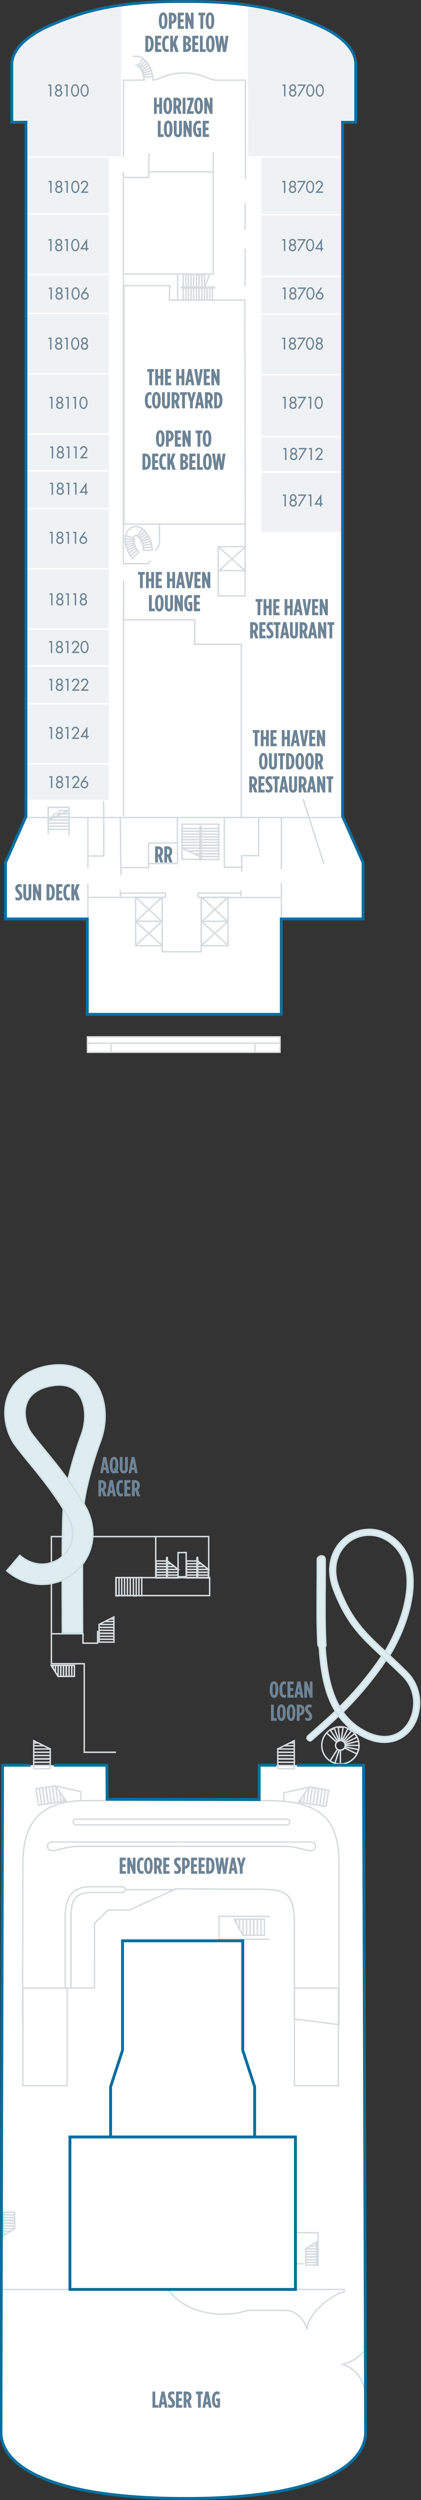 <?xml version="1.0" encoding="utf-8"?>
<!-- Generator: Adobe Illustrator 23.0.2, SVG Export Plug-In . SVG Version: 6.00 Build 0)  -->
<svg version="1.1" id="ENCORE_DECK_18" xmlns="http://www.w3.org/2000/svg" xmlns:xlink="http://www.w3.org/1999/xlink" x="0px"
	 y="0px" width="145.763px" height="865.084px" viewBox="0 0 145.763 865.084" style="enable-background:new 0 0 145.763 865.084;"
	 xml:space="preserve">
<rect x="0" y="0" width="145.763" height="865.084" fill="#333333" stroke="none"/>
<style type="text/css">
	.Drop_x0020_Shadow{fill:none;}
	.Round_x0020_Corners_x0020_2_x0020_pt{fill:#FFFFFF;stroke:#000000;stroke-miterlimit:10;}
	.Live_x0020_Reflect_x0020_X{fill:none;}
	.Bevel_x0020_Soft{fill:url(#SVGID_1_);}
	.Dusk{fill:#FFFFFF;}
	.Foliage_GS{fill:#FFDD00;}
	.Pompadour_GS{fill-rule:evenodd;clip-rule:evenodd;fill:#44ADE2;}
	.New_x0020_Cabins_x0020_2019{fill:#EFF2F5;stroke:#FFFFFF;stroke-width:0.5;stroke-miterlimit:10;}
	.New_x0020_Cabins_x0020_2{fill:#EFF2F5;stroke:#FFFFFF;stroke-width:0.5;stroke-miterlimit:10;}
	.st0{fill:#FFFFFF;}
	.st1{fill:none;stroke:#D5DCE0;stroke-width:0.5;}
	.st2{fill:#FFFFFF;stroke:#D5DCE0;stroke-width:0.5;}
	.st3{fill:#DFEDF1;stroke:#CEDFE5;stroke-width:0.5;}
	.st4{fill:#DFEDF1;}
	.st5{fill:#6E8496;}
	.st6{fill:#EFF2F5;stroke:#FFFFFF;stroke-width:0.5;stroke-miterlimit:10;}
	.st7{fill:none;stroke:#076FA0;stroke-miterlimit:10;}
	.st8{fill:none;}
</style>
<linearGradient id="SVGID_1_" gradientUnits="userSpaceOnUse" x1="-552.58" y1="17.955" x2="-551.873" y2="18.662">
	<stop  offset="0" style="stop-color:#DEDFE3"/>
	<stop  offset="0.174" style="stop-color:#D8D9DD"/>
	<stop  offset="0.352" style="stop-color:#C9CACD"/>
	<stop  offset="0.532" style="stop-color:#B4B5B8"/>
	<stop  offset="0.714" style="stop-color:#989A9C"/>
	<stop  offset="0.895" style="stop-color:#797C7E"/>
	<stop  offset="1" style="stop-color:#656B6C"/>
</linearGradient>
<g id="ENCORE_DECK_18_BOTTOM">
	<path class="st0" d="M102.832,610.821h23.04c0,0,0.71,221.301,0.71,230.801s-12,22.918-62.25,22.918s-64-12.668-64-22.918
		s0.554-230.801,0.554-230.801h9.696h8h18.444l0.056,11.767l52.65,0.117v-11.884h5.975H102.832z"/>
	<path class="st0" d="M64.135,0.5h0.342c23.073,0,33.823,3.256,45.121,7.99c7.402,3.102,13.572,7.942,13.572,13.721
		c0,0.643,0,20.119,0,20.119h-4.551v240.161l7.092,16v19.5H97.385v33H64.551h-1.5H30.217v-33H1.891v-19.5l7.092-16V42.288
		L4.087,42.33c0,0,0-19.427,0-20.042c0-5.778,6.515-10.697,13.917-13.798C29.302,3.756,40.052,0.5,63.125,0.5h0.342H64.135z"/>
	<rect x="62.987" y="286.694" class="st1" width="6.317" height="0.97"/>
	<rect x="62.966" y="288.632" class="st1" width="12.725" height="0.97"/>
	<rect x="69.376" y="286.694" class="st1" width="6.317" height="0.97"/>
	<rect x="63.028" y="285.2" class="st1" width="12.725" height="12.193"/>
	<rect x="63.028" y="290.538" class="st1" width="12.725" height="0.97"/>
	<rect x="63.028" y="291.497" class="st1" width="12.725" height="0.971"/>
	<rect x="63.028" y="292.501" class="st1" width="12.725" height="0.97"/>
	<polygon class="st1" points="65.111,294.43 75.753,294.43 75.753,293.46 63.028,293.46 	"/>
	<polygon class="st1" points="67.226,295.433 75.753,295.433 75.753,294.463 65.132,294.463 	"/>
	<rect x="69.685" y="295.423" class="st1" width="6.069" height="0.97"/>
	<polygon class="st1" points="63.028,297.395 69.235,297.395 69.235,296.426 63.017,293.446 	"/>
	<path class="st1" d="M69.215,286.141c0-0.136,0.1-0.244,0.223-0.244l0,0c0.124,0,0.225,0.108,0.225,0.244v11.276
		c0,0.136-0.101,0.244-0.225,0.244l0,0c-0.123,0-0.223-0.108-0.223-0.244V286.141z"/>
	<line class="st1" x1="69.985" y1="326.933" x2="78.864" y2="318.925"/>
	<line class="st1" x1="78.768" y1="326.937" x2="69.895" y2="318.921"/>
	<polyline class="st1" points="78.768,318.812 69.985,318.808 78.864,310.529 	"/>
	<line class="st1" x1="69.895" y1="310.529" x2="78.768" y2="318.812"/>
	<rect x="69.719" y="310.549" class="st1" width="9.251" height="16.698"/>
	<line class="st1" x1="55.926" y1="326.933" x2="47.047" y2="318.925"/>
	<line class="st1" x1="47.142" y1="326.937" x2="56.015" y2="318.921"/>
	<polyline class="st1" points="47.142,318.812 55.926,318.808 47.047,310.529 	"/>
	<line class="st1" x1="56.015" y1="310.529" x2="47.142" y2="318.812"/>
	
		<rect x="46.94" y="310.549" transform="matrix(-1 -4.492951e-11 4.492951e-11 -1 103.131 637.796)" class="st1" width="9.251" height="16.698"/>
	<polyline class="st1" points="53.795,190.561 55.233,188.436 55.233,181.501 	"/>
	<polyline class="st1" points="42.717,59.518 42.717,195.04 51.253,195.04 52.097,193.933 	"/>
	<polyline class="st1" points="51.545,52.955 51.545,61.393 42.67,61.393 	"/>
	<line class="st1" x1="84.884" y1="79.455" x2="84.884" y2="70.205"/>
	<line class="st1" x1="84.884" y1="98.955" x2="84.884" y2="86.08"/>
	<line class="st1" x1="84.884" y1="204.55" x2="84.884" y2="176.705"/>
	<polyline class="st1" points="8.83,282.87 97.42,282.87 97.42,300.83 	"/>
	<line class="st1" x1="97.42" y1="305.455" x2="97.42" y2="317.705"/>
	<line class="st1" x1="118.874" y1="282.889" x2="97.317" y2="282.889"/>
	<line class="st1" x1="30.42" y1="300.205" x2="30.42" y2="283.01"/>
	<polyline class="st1" points="97.235,310.578 69.67,310.58 69.67,329.33 56.17,329.33 56.17,310.518 30.42,310.518 	"/>
	<polyline class="st1" points="16.682,288.705 16.682,279.384 23.92,279.384 23.92,289.122 	"/>
	<rect x="16.682" y="285.915" class="st1" width="7.238" height="1.076"/>
	<rect x="16.682" y="284.85" class="st1" width="7.238" height="1.077"/>
	<rect x="16.682" y="283.737" class="st1" width="7.238" height="1.076"/>
	<polygon class="st1" points="17.867,282.673 23.92,282.673 23.92,283.749 16.682,283.749 	"/>
	<polygon class="st1" points="19.07,281.56 23.92,281.56 23.92,282.636 17.879,282.636 	"/>
	<rect x="20.468" y="280.495" class="st1" width="3.452" height="1.076"/>
	<polygon class="st1" points="16.682,279.382 23.788,279.382 23.788,280.458 16.67,283.764 	"/>
	<polygon class="st1" points="42.92,98.83 42.92,181.376 84.92,181.376 84.764,103.84 58.639,103.84 58.753,98.83 	"/>
	<polyline class="st1" points="42.795,200.825 42.795,214.454 67.42,214.454 67.42,222.954 83.545,222.954 83.545,282.705 	"/>
	<path class="st1" d="M52.952,27.723c2.729-0.229,4.538-2.495,11.048-2.495l-0.703,0c6.992,0,8.666,2.513,11.718,2.513
		c4.858,0,9.946,0,9.946,0v34.297"/>
	<path class="st1" d="M42.753,54.338V27.742c0,0,3.237,0,7.042,0"/>
	<polyline class="st1" points="83.67,301.705 83.67,300.08 77.67,300.08 77.67,282.705 	"/>
	<polyline class="st1" points="89.545,282.705 89.545,296.08 83.67,296.08 83.67,300.08 	"/>
	<line class="st1" x1="41.67" y1="310.205" x2="41.67" y2="308.08"/>
	<line class="st1" x1="83.42" y1="310.205" x2="83.42" y2="308.08"/>
	<line class="st1" x1="42.753" y1="282.455" x2="42.753" y2="209.455"/>
	<path class="st1" d="M45.866,193.132c-1.599-1.732-2.935-5.085-2.404-7.698c0.279-1.372,1.068-2.415,2.222-2.937
		c1.092-0.493,2.283-0.382,3.355,0.31c2.168,1.4,3.679,5.15,3.679,7.641h-3c0-1.585-1.118-4.354-2.306-5.12
		c-0.291-0.187-0.408-0.136-0.494-0.096c-0.106,0.048-0.39,0.176-0.517,0.8c-0.284,1.397,0.511,3.812,1.668,5.065L45.866,193.132z"
		/>
	<polyline class="st1" points="45.218,192.323 47.447,190.385 47.114,189.656 44.655,191.364 44.114,190.448 46.78,189.135 
		46.572,188.448 43.78,189.531 43.53,188.427 46.51,187.968 46.364,187.198 43.447,187.51 43.322,186.823 43.343,186.468 
		46.26,186.656 46.402,186.031 43.462,185.433 	"/>
	<polyline class="st1" points="52.632,189.404 49.679,189.463 49.437,188.698 52.406,188.316 52.192,187.273 49.335,188.088 
		49.028,187.439 51.825,186.369 51.269,185.383 48.753,187.042 48.344,186.372 50.716,184.647 50.347,184.053 50.094,183.805 
		48.057,185.901 47.533,185.533 49.312,183.117 	"/>
	<polyline class="st1" points="51.378,298.83 61.462,298.788 61.462,291.663 	"/>
	<polyline class="st1" points="79.574,310.49 68.615,310.49 68.615,308.991 68.74,308.991 83.358,308.991 	"/>
	<polyline class="st1" points="46.336,310.49 57.295,310.49 57.295,308.991 57.17,308.991 41.67,309.08 	"/>
	<rect x="30.281" y="360.954" class="st2" width="66.667" height="3.167"/>
	<rect x="30.281" y="358.787" class="st2" width="66.667" height="2.186"/>
	<line class="st2" x1="38.447" y1="360.787" x2="38.447" y2="363.954"/>
	<line class="st2" x1="88.281" y1="360.787" x2="88.281" y2="363.954"/>
	<polyline class="st1" points="35.837,277.038 35.92,282.83 35.92,296.205 30.295,296.205 	"/>
	<path class="st1" d="M41.67,283.08c0,0,0.125,19.5,0.25,19.5v-2.375h9.5v-8.5h10v-9"/>
	<rect x="75.533" y="189.157" class="st1" width="9.324" height="17.035"/>
	<polyline class="st1" points="84.829,189.329 75.854,197.431 84.767,197.459 75.727,189.298 	"/>
	<line class="st1" x1="61.503" y1="103.619" x2="61.503" y2="95.201"/>
	<polyline class="st1" points="73.837,52.705 73.837,94.83 42.67,94.83 	"/>
	<rect x="65.211" y="94.944" class="st1" width="0.915" height="8.954"/>
	<rect x="66.116" y="94.944" class="st1" width="0.915" height="8.954"/>
	<rect x="63.449" y="94.944" class="st1" width="0.915" height="8.954"/>
	<rect x="68.028" y="95.052" class="st1" width="0.915" height="8.829"/>
	<rect x="68.933" y="95.052" class="st1" width="0.915" height="8.829"/>
	<rect x="69.88" y="95.052" class="st1" width="0.915" height="8.829"/>
	<rect x="70.785" y="99.5" class="st1" width="0.915" height="4.381"/>
	<rect x="72.638" y="99.673" class="st1" width="0.915" height="4.208"/>
	<line class="st1" x1="70.866" y1="99.362" x2="72.506" y2="95.059"/>
	<path class="st1" d="M62.937,99.346c-0.089,0-0.16,0.069-0.16,0.156l0,0c0,0.086,0.072,0.156,0.16,0.156h8.244
		c0.089,0,0.16-0.07,0.16-0.156l0,0c0-0.086-0.072-0.156-0.16-0.156H62.937z"/>
	<path class="st1" d="M62.937,99.657h11.188c0.094,0,0.17-0.07,0.17-0.156l0,0c0-0.086-0.076-0.156-0.17-0.156H62.937"/>
	<path class="st1" d="M52.794,27.651l0.153,0.001c0.021-2.357-1.241-5.739-3.39-7.318c-1.128-0.829-2.413-1.072-3.618-0.683"/>
	<path class="st1" d="M46.86,22.507c0.111-0.036,0.407-0.131,0.92,0.246c1.149,0.844,2.156,3.559,2.14,5.265"/>
	<polyline class="st1" points="52.883,26.618 49.93,26.68 49.687,25.916 52.656,25.531 52.442,24.488 49.584,25.306 49.277,24.657 
		52.073,23.585 51.516,22.599 49.001,24.26 48.592,23.591 50.962,21.864 50.593,21.27 50.34,21.022 48.305,23.12 47.78,22.753 
		49.556,20.335 	"/>
	<line class="st1" x1="69.985" y1="326.933" x2="78.864" y2="318.925"/>
	<line class="st1" x1="78.768" y1="326.937" x2="69.895" y2="318.921"/>
	<polyline class="st1" points="78.768,318.812 69.985,318.808 78.864,310.529 	"/>
	<line class="st1" x1="69.895" y1="310.529" x2="78.768" y2="318.812"/>
	<rect x="69.719" y="310.549" class="st1" width="9.251" height="16.698"/>
	<line class="st1" x1="55.926" y1="326.933" x2="47.047" y2="318.925"/>
	<line class="st1" x1="47.142" y1="326.937" x2="56.015" y2="318.921"/>
	<polyline class="st1" points="47.142,318.812 55.926,318.808 47.047,310.529 	"/>
	<line class="st1" x1="56.015" y1="310.529" x2="47.142" y2="318.812"/>
	
		<rect x="46.94" y="310.549" transform="matrix(-1 -4.492951e-11 4.492951e-11 -1 103.131 637.796)" class="st1" width="9.251" height="16.698"/>
	<polyline class="st1" points="40.17,606.33 29.17,606.33 29.17,575.705 17.795,575.705 17.795,531.705 53.921,531.705 	"/>
	<rect x="53.921" y="531.7" class="st1" width="18.333" height="14.167"/>
	<rect x="54.046" y="545.023" class="st1" width="7.606" height="0.97"/>
	<rect x="54.046" y="544.062" class="st1" width="7.606" height="0.971"/>
	<rect x="54.046" y="543.06" class="st1" width="7.606" height="0.97"/>
	<polygon class="st1" points="60.408,542.101 54.046,542.101 54.046,543.07 61.653,543.07 	"/>
	<polygon class="st1" points="59.143,541.098 54.046,541.098 54.046,542.067 60.395,542.067 	"/>
	<rect x="54.046" y="540.138" class="st1" width="3.627" height="0.97"/>
	<polyline class="st1" points="57.942,540.104 61.659,543.084 61.653,539.135 	"/>
	<path class="st1" d="M57.955,545.386c0,0.136-0.06,0.244-0.134,0.244l0,0c-0.074,0-0.135-0.108-0.135-0.244v-6.272
		c0-0.136,0.06-0.244,0.135-0.244l0,0c0.074,0,0.134,0.108,0.134,0.244V545.386z"/>
	<rect x="64.546" y="545.023" class="st1" width="7.606" height="0.97"/>
	<rect x="64.546" y="544.062" class="st1" width="7.606" height="0.971"/>
	<rect x="64.546" y="543.06" class="st1" width="7.606" height="0.97"/>
	<polygon class="st1" points="70.908,542.101 64.546,542.101 64.546,543.07 72.153,543.07 	"/>
	<polygon class="st1" points="69.643,541.098 64.546,541.098 64.546,542.067 70.895,542.067 	"/>
	<rect x="64.546" y="540.138" class="st1" width="3.627" height="0.97"/>
	<line class="st1" x1="68.442" y1="540.104" x2="72.159" y2="543.084"/>
	<path class="st1" d="M68.455,545.386c0,0.136-0.06,0.244-0.134,0.244l0,0c-0.074,0-0.135-0.108-0.135-0.244v-6.272
		c0-0.136,0.06-0.244,0.135-0.244l0,0c0.074,0,0.134,0.108,0.134,0.244V545.386z"/>
	<rect x="61.65" y="537.241" class="st1" width="2.813" height="8.375"/>
	<rect x="40.128" y="545.913" class="st1" width="32.458" height="6.208"/>
	<rect x="46.185" y="545.895" class="st1" width="0.977" height="6.306"/>
	<rect x="48.105" y="545.865" class="st1" width="0.977" height="6.306"/>
	<polyline class="st1" points="33.795,564.33 33.795,568.58 28.723,568.58 28.723,565.33 17.712,565.33 	"/>
	<polygon class="st1" points="96.185,610.904 101.908,610.918 101.912,612.035 96.189,612.021 	"/>
	<polygon class="st1" points="96.18,609.799 101.903,609.812 101.908,610.93 96.185,610.917 	"/>
	<polygon class="st1" points="96.176,608.644 101.899,608.657 101.903,609.774 96.18,609.76 	"/>
	<line class="st1" x1="101.899" y1="608.67" x2="96.176" y2="608.656"/>
	<polygon class="st1" points="96.171,607.449 101.894,607.463 101.899,608.58 96.176,608.566 	"/>
	<polygon class="st1" points="96.167,606.344 101.89,606.357 101.894,607.475 96.171,607.462 	"/>
	<polygon class="st1" points="96.163,605.189 101.886,602.334 101.89,606.319 96.167,606.305 	"/>
	<line class="st1" x1="101.886" y1="605.214" x2="96.163" y2="605.201"/>
	<line class="st1" x1="101.886" y1="604.094" x2="98.531" y2="604.08"/>
	<line class="st1" x1="101.839" y1="603.116" x2="100.321" y2="603.102"/>
	<polygon class="st1" points="17.385,610.904 11.662,610.918 11.658,612.035 17.381,612.021 	"/>
	<polygon class="st1" points="17.39,609.799 11.667,609.812 11.662,610.93 17.385,610.917 	"/>
	<polygon class="st1" points="17.394,608.644 11.671,608.657 11.667,609.774 17.39,609.76 	"/>
	<line class="st1" x1="11.671" y1="608.67" x2="17.394" y2="608.656"/>
	<polygon class="st1" points="17.399,607.449 11.676,607.463 11.671,608.58 17.394,608.566 	"/>
	<polygon class="st1" points="17.403,606.344 11.68,606.357 11.676,607.475 17.399,607.462 	"/>
	<polygon class="st1" points="17.407,605.189 11.684,602.334 11.68,606.319 17.403,606.305 	"/>
	<line class="st1" x1="11.684" y1="605.214" x2="17.407" y2="605.201"/>
	<line class="st1" x1="11.684" y1="604.094" x2="15.039" y2="604.08"/>
	<line class="st1" x1="11.731" y1="603.116" x2="13.249" y2="603.102"/>
	<polygon class="st1" points="34.318,567.214 39.441,567.226 39.445,568.226 34.322,568.214 	"/>
	<polygon class="st1" points="34.314,566.224 39.437,566.236 39.441,567.237 34.318,567.225 	"/>
	<polygon class="st1" points="34.31,565.19 39.433,565.202 39.437,566.202 34.314,566.19 	"/>
	<line class="st1" x1="39.434" y1="565.213" x2="34.31" y2="565.201"/>
	<polygon class="st1" points="34.306,564.121 39.429,564.133 39.433,565.133 34.31,565.121 	"/>
	<polygon class="st1" points="34.302,563.131 39.426,563.143 39.429,564.144 34.306,564.132 	"/>
	<polygon class="st1" points="34.298,562.097 39.422,559.542 39.425,563.109 34.302,563.097 	"/>
	<line class="st1" x1="39.422" y1="562.12" x2="34.298" y2="562.108"/>
	<line class="st1" x1="39.422" y1="561.117" x2="36.418" y2="561.105"/>
	<line class="st1" x1="39.38" y1="560.242" x2="38.021" y2="560.229"/>
	<polygon class="st1" points="13.603,618.836 14.44,624.498 13.336,624.668 12.499,619.006 	"/>
	<polygon class="st1" points="14.695,618.668 15.532,624.329 14.428,624.5 13.59,618.838 	"/>
	<polygon class="st1" points="15.837,618.492 16.674,624.153 15.57,624.323 14.733,618.662 	"/>
	<line class="st1" x1="16.662" y1="624.155" x2="15.825" y2="618.494"/>
	<polygon class="st1" points="17.017,618.31 17.855,623.971 16.751,624.141 15.914,618.48 	"/>
	<polygon class="st1" points="18.11,618.141 18.947,623.803 17.842,623.973 17.005,618.311 	"/>
	<polygon class="st1" points="19.252,617.965 22.925,623.201 18.985,623.797 18.148,618.135 	"/>
	<line class="st1" x1="20.077" y1="623.628" x2="19.24" y2="617.967"/>
	<line class="st1" x1="21.185" y1="623.462" x2="20.7" y2="620.142"/>
	<line class="st1" x1="22.145" y1="623.27" x2="21.933" y2="621.767"/>
	<polygon class="st1" points="24.832,580.076 24.844,576.28 25.769,576.277 25.757,580.072 	"/>
	<polygon class="st1" points="23.917,580.078 23.929,576.283 24.855,576.28 24.843,580.075 	"/>
	<polygon class="st1" points="22.96,580.082 22.972,576.286 23.897,576.283 23.885,580.079 	"/>
	<line class="st1" x1="22.982" y1="576.286" x2="22.97" y2="580.082"/>
	<polygon class="st1" points="21.971,580.085 21.983,576.289 22.908,576.286 22.896,580.082 	"/>
	<polygon class="st1" points="21.055,580.088 21.067,576.292 21.993,576.289 21.981,580.085 	"/>
	<polygon class="st1" points="20.099,580.091 17.735,576.295 21.036,576.292 21.024,580.088 	"/>
	<line class="st1" x1="20.121" y1="576.295" x2="20.109" y2="580.091"/>
	<line class="st1" x1="19.193" y1="576.295" x2="19.181" y2="578.52"/>
	<line class="st1" x1="18.383" y1="576.326" x2="18.371" y2="577.333"/>
	<polygon class="st1" points="5.062,766.432 1.266,766.42 1.263,765.495 5.059,765.508 	"/>
	<polygon class="st1" points="5.065,767.348 1.269,767.336 1.266,766.41 5.062,766.422 	"/>
	<polygon class="st1" points="5.068,768.305 1.272,768.293 1.269,767.368 5.065,767.38 	"/>
	<line class="st1" x1="1.272" y1="768.282" x2="5.068" y2="768.294"/>
	<polygon class="st1" points="5.071,769.294 1.275,769.282 1.272,768.357 5.068,768.369 	"/>
	<polygon class="st1" points="5.074,770.21 1.278,770.197 1.275,769.272 5.071,769.284 	"/>
	<polygon class="st1" points="5.077,771.166 1.282,773.529 1.279,770.229 5.074,770.241 	"/>
	<line class="st1" x1="1.282" y1="771.144" x2="5.077" y2="771.156"/>
	<line class="st1" x1="1.282" y1="772.072" x2="3.507" y2="772.084"/>
	<line class="st1" x1="1.313" y1="772.882" x2="2.319" y2="772.894"/>
	<polygon class="st1" points="105.865,782.856 109.661,782.868 109.664,783.793 105.868,783.781 	"/>
	<polygon class="st1" points="105.862,781.941 109.658,781.953 109.661,782.879 105.865,782.867 	"/>
	<polygon class="st1" points="105.859,780.984 109.655,780.996 109.658,781.921 105.862,781.909 	"/>
	<line class="st1" x1="109.655" y1="781.006" x2="105.859" y2="780.994"/>
	<polygon class="st1" points="105.856,779.995 109.651,780.007 109.654,780.932 105.859,780.92 	"/>
	<polygon class="st1" points="105.853,779.079 109.648,779.091 109.651,780.017 105.856,780.005 	"/>
	<polygon class="st1" points="105.85,778.123 109.645,775.759 109.648,779.06 105.853,779.048 	"/>
	<line class="st1" x1="109.645" y1="778.145" x2="105.85" y2="778.133"/>
	<line class="st1" x1="109.645" y1="777.217" x2="107.42" y2="777.205"/>
	<line class="st1" x1="109.614" y1="776.407" x2="108.608" y2="776.395"/>
	<polygon class="st1" points="90.34,669.639 90.356,664.101 91.571,664.097 91.556,669.634 	"/>
	<polygon class="st1" points="89.138,669.643 89.153,664.105 90.369,664.101 90.354,669.638 	"/>
	<polygon class="st1" points="87.881,669.647 87.896,664.109 89.111,664.105 89.096,669.643 	"/>
	<line class="st1" x1="87.91" y1="664.109" x2="87.894" y2="669.647"/>
	<polygon class="st1" points="86.581,669.652 86.597,664.114 87.812,664.11 87.796,669.648 	"/>
	<polygon class="st1" points="85.378,669.656 85.394,664.118 86.61,664.114 86.595,669.652 	"/>
	<polygon class="st1" points="84.122,669.66 81.016,664.122 85.352,664.118 85.337,669.656 	"/>
	<line class="st1" x1="84.15" y1="664.123" x2="84.135" y2="669.66"/>
	<line class="st1" x1="82.931" y1="664.122" x2="82.916" y2="667.369"/>
	<line class="st1" x1="81.867" y1="664.168" x2="81.852" y2="665.636"/>
	<path class="st1" d="M7.795,700.58c0,0,0.125-49.222,0.125-55.33c0-12.211,3.833-22.19,21.687-22.19c13.625,0,52.646,0,62.729,0
		c18.917,0,25.021,6.573,25.021,21.812s0,55.708,0,55.708l-15.437-1.952c0,0,0-24.56,0-32.18c0-11.65-2.313-12.721-13.5-12.721
		c-8.438,0-27.5-0.126-27.5-0.126l-16.063,7.305h-7.375l-4.75,4.597c0,0,0.031,22.324-0.062,22.419h-9.438"/>
	<path class="st1" d="M99.295,631.455h-73c-0.552,0-1-0.447-1-1s0.448-1,1-1h73c0.553,0,1,0.447,1,1S99.848,631.455,99.295,631.455z
		"/>
	<path class="st1" d="M62.795,638.893H27.623c-4.256,0-7.195,1.196-8.949,1.5c-0.553,0-2.222,0.219-2.222-1.781
		c0-0.553,0.667-1.219,1.22-1.219h45.06"/>
	<path class="st1" d="M62.779,638.893h35.256c4.266,0,7.212,1.196,8.971,1.5c0.554,0,2.227,0.219,2.227-1.781
		c0-0.553-0.669-1.219-1.223-1.219H62.843"/>
	<rect x="7.92" y="687.955" class="st1" width="15.314" height="33.75"/>
	<rect x="101.933" y="687.955" class="st1" width="15.237" height="33.75"/>
	<line class="st1" x1="60.608" y1="653.872" x2="43.17" y2="653.872"/>
	<path class="st1" d="M22.587,687.922v-24.8c0-7.185,2.716-10.25,9.083-10.25h10.667c0.552,0,1,0.447,1,1s-0.448,1-1,1H31.67
		c-4.486,0-7.083,1.35-7.083,8.25v24.8H22.587z"/>
	<polyline class="st1" points="93.503,663.122 75.837,663.122 75.837,671.038 93.253,671.038 	"/>
	<polyline class="st1" points="28.003,622.872 28.003,619.955 19.003,617.955 12.499,619.006 	"/>
	<polygon class="st1" points="112.65,619.253 111.813,624.914 112.916,625.085 113.753,619.423 	"/>
	<polygon class="st1" points="111.557,619.084 110.72,624.746 111.825,624.916 112.662,619.255 	"/>
	<polygon class="st1" points="110.415,618.908 109.578,624.57 110.682,624.74 111.519,619.078 	"/>
	<line class="st1" x1="109.59" y1="624.572" x2="110.427" y2="618.91"/>
	<polygon class="st1" points="109.235,618.726 108.398,624.388 109.502,624.558 110.339,618.896 	"/>
	<polygon class="st1" points="108.142,618.558 107.305,624.219 108.41,624.39 109.247,618.728 	"/>
	<polygon class="st1" points="107,618.382 103.327,623.617 107.267,624.213 108.104,618.552 	"/>
	<line class="st1" x1="106.176" y1="624.045" x2="107.013" y2="618.384"/>
	<line class="st1" x1="105.068" y1="623.879" x2="105.552" y2="620.559"/>
	<line class="st1" x1="104.107" y1="623.687" x2="104.319" y2="622.184"/>
	<polyline class="st1" points="98.249,623.288 98.249,620.372 107.249,618.372 113.753,619.423 	"/>
	<circle class="st1" cx="117.858" cy="603.955" r="1.688"/>
	<circle class="st1" cx="117.858" cy="603.955" r="6.451"/>
	<path class="st1" d="M114.253,609.372l2.583-4.062l0.542,0.333l-1.458,4.583l1.938,0.181v-4.764c0,0,0.604,0.042,1.438-0.812
		c0.458,0.25,4.292,2.062,4.292,2.062l0.583-1.458l-4.75-0.979l0.125-0.479l4.764-0.021l-0.181-1.521l-4.625,1.208l-0.104-0.458
		l4.229-2.083l-0.896-1.229l-3.542,2.917l-0.417-0.229l2.938-3.667l-1.292-0.75l-2,4.208l-0.292-0.083l0.667-4.625l-1.667,0.083
		l0.521,4.562l-0.271,0.125l-1.625-4.354l-1.375,0.667l2.583,3.833l-0.354,0.333l-3.479-3.208"/>
	<polyline class="st1" points="102.17,772.58 110.087,772.58 110.087,784.288 	"/>
	<line class="st1" x1="101.92" y1="783.33" x2="105.17" y2="783.33"/>
	<line class="st1" x1="73.795" y1="59.455" x2="51.795" y2="59.455"/>
	<rect x="62.987" y="286.694" class="st1" width="6.317" height="0.97"/>
	<rect x="62.966" y="288.632" class="st1" width="12.725" height="0.97"/>
	<rect x="69.376" y="286.694" class="st1" width="6.317" height="0.97"/>
	<rect x="63.028" y="285.2" class="st1" width="12.725" height="12.193"/>
	<rect x="63.028" y="290.538" class="st1" width="12.725" height="0.97"/>
	<rect x="63.028" y="291.497" class="st1" width="12.725" height="0.971"/>
	<rect x="63.028" y="292.501" class="st1" width="12.725" height="0.97"/>
	<polygon class="st1" points="65.111,294.43 75.753,294.43 75.753,293.46 63.028,293.46 	"/>
	<polygon class="st1" points="67.226,295.433 75.753,295.433 75.753,294.463 65.132,294.463 	"/>
	<rect x="69.685" y="295.423" class="st1" width="6.069" height="0.97"/>
	<polygon class="st1" points="63.028,297.395 69.235,297.395 69.235,296.426 63.017,293.446 	"/>
	<path class="st1" d="M69.215,286.141c0-0.136,0.1-0.244,0.223-0.244l0,0c0.124,0,0.225,0.108,0.225,0.244v11.276
		c0,0.136-0.101,0.244-0.225,0.244l0,0c-0.123,0-0.223-0.108-0.223-0.244V286.141z"/>
	<line class="st1" x1="104.92" y1="276.455" x2="112.087" y2="298.788"/>
	<line class="st1" x1="104.92" y1="276.455" x2="112.087" y2="298.788"/>
	<polyline class="st1" points="30.42,305.705 30.42,309.58 30.42,317.705 	"/>
	<rect x="40.226" y="545.895" class="st1" width="0.977" height="6.306"/>
	<rect x="42.146" y="545.865" class="st1" width="0.977" height="6.306"/>
	<rect x="44.123" y="545.865" class="st1" width="0.977" height="6.306"/>
	<path class="st3" d="M108.141,601.958c0,0-0.706,0.919-1.534,0.091c-0.75-0.75,0.05-1.43,0.05-1.43
		c2.67-2.336,6.243-5.48,9.461-8.503l1.12,1.667C113.996,596.827,110.825,599.609,108.141,601.958z"/>
	<path class="st3" d="M118.768,592.433l-1.18-1.829c5.314-5.235,10.402-11.292,14.567-17.557l1.52,1.4
		C129.431,580.828,124.182,587.098,118.768,592.433z"/>
	<path class="st3" d="M133.074,602.897c-2.917,0-6.296-1.008-10.025-3.531c-8.768-5.931-11.607-15.981-12.478-29.036
		c-0.025-0.371-0.467-0.88-0.489-1.255c-0.354-6.144-0.308-12.9-0.258-20.129c0.021-3.11,0.043-6.038,0.033-9.304
		c-0.002-0.552,0.625-1.271,1.416-1.271c0,0,0.002,0,0.003,0c1.081-0.042,1.332,0.779,1.333,1.331
		c0.01,3.272-0.012,6.474-0.033,9.591c-0.05,7.198-0.096,13.915,0.257,19.994c0.024,0.419-0.283,0.502-0.255,0.916
		c0.85,12.424,3.536,22.058,11.591,27.507c6.46,4.371,12.563,4.262,16.321-0.29c3.571-4.326,4.202-12.218-1.005-17.425
		c-2.548-2.548-4.928-4.737-7.027-6.669c-7.226-6.646-12.445-11.449-16.95-23.265c-3.454-9.061,0.438-15.684,4.822-18.604
		c4.492-2.99,11.583-3.579,17.301,1.855c9.624,9.147,4.809,27.102-2.691,39.477c-0.471-0.44-1-0.917-1.583-1.375
		c6.792-11.417,11.669-28.314,2.896-36.652c-4.918-4.674-10.983-4.192-14.814-1.64c-3.771,2.511-7.097,8.267-4.062,16.226
		c4.336,11.375,9.411,16.044,16.436,22.506c2.113,1.944,4.509,4.149,7.087,6.727c6.001,6.001,5.261,15.111,1.134,20.111
		C140.054,601.092,136.978,602.897,133.074,602.897z"/>
	<path class="st3" d="M28.587,564.955h-7c0-2.207-0.01-4.935-0.021-7.951c-0.049-13.52-0.114-32.036,0.547-37.395
		c0.881-7.14,3.743-16.953,6.029-23.051c2.006-5.348,1.495-11.349-1.242-14.593c-2.016-2.388-5.121-3.196-9.237-2.407l-1.32-6.874
		c6.592-1.267,12.244,0.426,15.907,4.767c4.431,5.251,5.391,13.716,2.447,21.566c-2.215,5.904-4.861,15.168-5.637,21.449
		c-0.607,4.919-0.539,23.932-0.494,36.512C28.577,560.006,28.587,562.741,28.587,564.955z"/>
	<path class="st3" d="M29.085,520.392l-0.017,0.01c-4.838-7.996-9.429-13.607-13.483-18.558c-1.695-2.071-3.297-4.027-4.688-5.899
		c-1.811-2.435-2.985-6.95-1.596-10.525c1.193-3.071,4.085-5.067,8.592-5.933l-1.32-6.874c-8.756,1.682-12.335,6.513-13.796,10.271
		c-2.434,6.261-0.408,13.325,2.504,17.239c1.488,2.002,3.14,4.02,4.889,6.155c3.933,4.804,8.389,10.248,13.004,17.901l0.009-0.006
		c3.775,6.421,1.431,11.841-1.757,14.544c-3.486,2.956-9.343,3.944-14.564-0.513l-4.545,5.324c3.672,3.134,8.034,4.709,12.331,4.709
		c4.036,0,8.015-1.39,11.307-4.182C31.684,539.195,34.875,529.994,29.085,520.392z"/>
	<path class="st4" d="M13.947,473.627c0,0,2.374-0.852,4.335-1.014s1.197,6.443,1.197,6.443s-1.569,0-3.447,0.599
		C14.153,480.253,13.947,473.627,13.947,473.627z"/>
	<path class="st1" d="M0.206,792.205h118.938c0,0,0,0.302,0,0.969c-2.937,0-12.812,6.969-12.812,12.906
		c-0.5-2.625-3.5-6.625-7.375-6.625c-2.875,0-13.375,0-13.375,0c-5.917,2.333-20.125,2.5-27.25-7"/>
	<path class="st1" d="M126.519,813.08c-2.25,2.792-5.915,4.812-8.187,5.062c4.562,1.25,6.937,4.438,8,8.875"/>
	<path class="st5" d="M5.366,311.365v-1.016c0.344,0.2,0.615,0.312,0.879,0.312c0.28,0,0.52-0.136,0.52-0.479v-0.016
		c0-0.256-0.08-0.448-0.543-0.976c-0.664-0.751-0.936-1.111-0.936-1.791v-0.016c0-0.896,0.583-1.463,1.359-1.463
		c0.392,0,0.624,0.056,0.863,0.176v1.016c-0.304-0.176-0.488-0.256-0.744-0.256c-0.272,0-0.503,0.176-0.503,0.479v0.016
		c0,0.264,0.08,0.36,0.543,0.896c0.768,0.887,0.936,1.231,0.936,1.871v0.016c0,0.879-0.616,1.463-1.383,1.463
		C5.974,311.597,5.646,311.501,5.366,311.365z M8.07,309.926v-3.966h0.967v4.062c0,0.504,0.176,0.704,0.424,0.704
		c0.248,0,0.424-0.2,0.424-0.704v-4.062h0.968v3.966c0,1.175-0.592,1.703-1.392,1.703C8.662,311.628,8.07,311.101,8.07,309.926z
		 M11.414,305.96h0.912l0.983,2.83v-2.83h0.952v5.597h-0.864l-1.031-2.966v2.966h-0.952V305.96z M16.11,305.96h0.911
		c1.248,0,1.959,0.903,1.959,2.702v0.192c0,1.799-0.711,2.703-1.959,2.703H16.11V305.96z M17.125,310.661
		c0.464,0,0.864-0.408,0.864-1.807v-0.192c0-1.399-0.4-1.807-0.864-1.807h-0.04v3.806H17.125z M19.462,305.96h2.143v0.927h-1.167
		v1.391h1.032v0.928h-1.032v1.423h1.191v0.928h-2.167V305.96z M21.926,308.854v-0.192c0-1.967,0.728-2.742,1.639-2.742
		c0.272,0,0.432,0.032,0.64,0.128v1.007c-0.2-0.12-0.359-0.184-0.543-0.184c-0.432,0-0.744,0.384-0.744,1.783v0.208
		c0,1.479,0.312,1.783,0.76,1.783c0.152,0,0.344-0.056,0.543-0.176v0.959c-0.224,0.128-0.439,0.168-0.719,0.168
		C22.606,311.597,21.926,310.805,21.926,308.854z M24.71,305.96h0.976v2.342l0.792-2.342h1.104l-0.943,2.366l0.959,3.23h-1.087
		l-0.608-2.119l-0.216,0.616v1.503H24.71V305.96z"/>
	<path class="st5" d="M88.204,253.554h-0.688v-0.928h2.352v0.928h-0.688v4.669h-0.975V253.554z M90.276,252.626h0.976v2.319h0.848
		v-2.319h0.976v5.597h-0.976v-2.351h-0.848v2.351h-0.976V252.626z M93.652,252.626h2.143v0.928h-1.168v1.391h1.032v0.928h-1.032
		v1.423h1.191v0.927h-2.166V252.626z M97.564,252.626h0.976v2.319h0.848v-2.319h0.976v5.597h-0.976v-2.351h-0.848v2.351h-0.976
		V252.626z M101.724,252.61h1.039l1.063,5.613h-0.976l-0.184-1.111h-0.888l-0.176,1.111h-0.943L101.724,252.61z M102.523,256.232
		l-0.296-1.847l-0.304,1.847H102.523z M103.764,252.626h0.991l0.528,3.646l0.527-3.646h0.96l-1,5.613h-1.007L103.764,252.626z
		 M107.068,252.626h2.144v0.928h-1.168v1.391h1.031v0.928h-1.031v1.423h1.191v0.927h-2.167V252.626z M109.707,252.626h0.912
		l0.983,2.831v-2.831h0.951v5.597h-0.863l-1.031-2.966v2.966h-0.952V252.626z M89.68,263.568v-0.288c0-1.847,0.6-2.734,1.487-2.734
		s1.487,0.887,1.487,2.734v0.288c0,1.847-0.6,2.735-1.487,2.735S89.68,265.416,89.68,263.568z M91.663,263.568v-0.288
		c0-1.439-0.2-1.839-0.496-1.839s-0.495,0.4-0.495,1.839v0.288c0,1.439,0.199,1.839,0.495,1.839S91.663,265.008,91.663,263.568z
		 M93.12,264.592v-3.966h0.967v4.062c0,0.504,0.177,0.704,0.424,0.704c0.248,0,0.424-0.2,0.424-0.704v-4.062h0.968v3.966
		c0,1.176-0.592,1.703-1.392,1.703C93.712,266.295,93.12,265.768,93.12,264.592z M96.984,261.554h-0.688v-0.928h2.351v0.928h-0.688
		v4.669h-0.976V261.554z M99.056,260.626h0.911c1.248,0,1.959,0.904,1.959,2.703v0.192c0,1.799-0.711,2.703-1.959,2.703h-0.911
		V260.626z M100.071,265.328c0.464,0,0.863-0.408,0.863-1.807v-0.192c0-1.399-0.399-1.807-0.863-1.807h-0.04v3.806H100.071z
		 M102.312,263.568v-0.288c0-1.847,0.6-2.734,1.487-2.734s1.487,0.887,1.487,2.734v0.288c0,1.847-0.6,2.735-1.487,2.735
		S102.312,265.416,102.312,263.568z M104.295,263.568v-0.288c0-1.439-0.2-1.839-0.496-1.839s-0.496,0.4-0.496,1.839v0.288
		c0,1.439,0.2,1.839,0.496,1.839S104.295,265.008,104.295,263.568z M105.672,263.568v-0.288c0-1.847,0.6-2.734,1.487-2.734
		c0.887,0,1.487,0.887,1.487,2.734v0.288c0,1.847-0.601,2.735-1.487,2.735C106.272,266.303,105.672,265.416,105.672,263.568z
		 M107.654,263.568v-0.288c0-1.439-0.199-1.839-0.495-1.839s-0.496,0.4-0.496,1.839v0.288c0,1.439,0.2,1.839,0.496,1.839
		S107.654,265.008,107.654,263.568z M109.128,260.626h1.007c1,0,1.728,0.528,1.728,1.783v0.072c0,0.728-0.288,1.191-0.656,1.471
		l0.752,2.271h-1.039l-0.632-1.951h-0.184v1.951h-0.976V260.626z M110.151,263.393c0.424,0,0.735-0.248,0.735-0.903v-0.064
		c0-0.704-0.336-0.888-0.76-0.888h-0.023v1.855H110.151z M86.288,268.626h1.007c1,0,1.728,0.528,1.728,1.783v0.072
		c0,0.728-0.288,1.191-0.655,1.471l0.751,2.271h-1.039l-0.632-1.951h-0.184v1.951h-0.976V268.626z M87.312,271.393
		c0.424,0,0.735-0.248,0.735-0.903v-0.064c0-0.704-0.336-0.888-0.76-0.888h-0.023v1.855H87.312z M89.472,268.626h2.144v0.928h-1.168
		v1.391h1.031v0.928h-1.031v1.423h1.191v0.927h-2.167V268.626z M91.992,274.031v-1.016c0.344,0.2,0.615,0.312,0.879,0.312
		c0.28,0,0.52-0.136,0.52-0.48v-0.016c0-0.256-0.079-0.448-0.543-0.976c-0.664-0.751-0.936-1.111-0.936-1.791v-0.016
		c0-0.896,0.584-1.463,1.359-1.463c0.392,0,0.623,0.056,0.863,0.176v1.015c-0.304-0.176-0.488-0.256-0.744-0.256
		c-0.271,0-0.503,0.176-0.503,0.48v0.016c0,0.264,0.08,0.36,0.543,0.896c0.768,0.887,0.936,1.231,0.936,1.871v0.016
		c0,0.88-0.615,1.463-1.383,1.463C92.6,274.263,92.272,274.167,91.992,274.031z M95.111,269.554h-0.688v-0.928h2.351v0.928h-0.688
		v4.669h-0.976V269.554z M97.728,268.61h1.039l1.063,5.613h-0.976l-0.184-1.111h-0.888l-0.176,1.111h-0.943L97.728,268.61z
		 M98.527,272.232l-0.296-1.847l-0.305,1.847H98.527z M100.072,272.592v-3.966h0.967v4.062c0,0.504,0.176,0.704,0.424,0.704
		s0.424-0.2,0.424-0.704v-4.062h0.968v3.966c0,1.176-0.592,1.703-1.392,1.703S100.072,273.768,100.072,272.592z M103.416,268.626
		h1.007c1,0,1.728,0.528,1.728,1.783v0.072c0,0.728-0.288,1.191-0.656,1.471l0.752,2.271h-1.039l-0.632-1.951h-0.185v1.951h-0.975
		V268.626z M104.44,271.393c0.424,0,0.735-0.248,0.735-0.903v-0.064c0-0.704-0.336-0.888-0.76-0.888h-0.024v1.855H104.44z
		 M107.383,268.61h1.04l1.063,5.613h-0.976l-0.185-1.111h-0.887l-0.176,1.111h-0.944L107.383,268.61z M108.183,272.232l-0.296-1.847
		l-0.304,1.847H108.183z M109.783,268.626h0.912l0.983,2.831v-2.831h0.951v5.597h-0.863l-1.031-2.966v2.966h-0.952V268.626z
		 M113.728,269.554h-0.688v-0.928h2.351v0.928h-0.688v4.669h-0.976V269.554z"/>
	<path class="st5" d="M48.464,198.842h-0.688v-0.927h2.351v0.927h-0.688v4.669h-0.975V198.842z M50.536,197.915h0.975v2.318h0.848
		v-2.318h0.976v5.597h-0.976v-2.351h-0.848v2.351h-0.975V197.915z M53.912,197.915h2.143v0.927h-1.167v1.391h1.032v0.928h-1.032
		v1.423h1.191v0.928h-2.167V197.915z M57.824,197.915h0.976v2.318h0.847v-2.318h0.976v5.597h-0.976v-2.351h-0.847v2.351h-0.976
		V197.915z M61.984,197.899h1.039l1.063,5.613H63.11l-0.184-1.111h-0.888l-0.176,1.111H60.92L61.984,197.899z M62.783,201.521
		l-0.296-1.847l-0.304,1.847H62.783z M64.024,197.915h0.992l0.527,3.646l0.527-3.646h0.96l-0.999,5.613h-1.008L64.024,197.915z
		 M67.328,197.915h2.143v0.927h-1.168v1.391h1.032v0.928h-1.032v1.423h1.191v0.928h-2.166V197.915z M69.968,197.915h0.911
		l0.983,2.83v-2.83h0.952v5.597H71.95l-1.031-2.966v2.966h-0.951V197.915z M51.572,205.915h0.976v4.669h1.031v0.928h-2.007V205.915z
		 M53.676,208.857v-0.288c0-1.847,0.6-2.734,1.487-2.734s1.487,0.887,1.487,2.734v0.288c0,1.847-0.6,2.734-1.487,2.734
		S53.676,210.704,53.676,208.857z M55.659,208.857v-0.288c0-1.439-0.2-1.839-0.496-1.839s-0.496,0.399-0.496,1.839v0.288
		c0,1.439,0.2,1.839,0.496,1.839S55.659,210.296,55.659,208.857z M57.116,209.881v-3.966h0.968v4.062
		c0,0.504,0.176,0.704,0.423,0.704c0.248,0,0.424-0.2,0.424-0.704v-4.062h0.968v3.966c0,1.175-0.592,1.703-1.392,1.703
		C57.708,211.584,57.116,211.056,57.116,209.881z M60.46,205.915h0.911l0.983,2.83v-2.83h0.952v5.597h-0.864l-1.031-2.966v2.966
		H60.46V205.915z M63.788,208.809v-0.192c0-1.807,0.768-2.742,1.87-2.742c0.296,0,0.544,0.064,0.744,0.16v1.016
		c-0.24-0.144-0.456-0.24-0.712-0.24c-0.56,0-0.911,0.56-0.911,1.767v0.272c0,1.463,0.432,1.799,0.831,1.799
		c0.032,0,0.04,0,0.088-0.008v-1.431h-0.479v-0.872h1.367v2.975c-0.352,0.152-0.64,0.24-1.016,0.24
		C64.596,211.552,63.788,210.76,63.788,208.809z M67.124,205.915h2.143v0.927H68.1v1.391h1.031v0.928H68.1v1.423h1.19v0.928h-2.166
		V205.915z"/>
	<path class="st5" d="M54.997,7.318V7.031c0-1.847,0.6-2.734,1.487-2.734c0.888,0,1.487,0.887,1.487,2.734v0.288
		c0,1.847-0.6,2.735-1.487,2.735C55.597,10.053,54.997,9.166,54.997,7.318z M56.98,7.318V7.031c0-1.439-0.2-1.839-0.496-1.839
		c-0.295,0-0.496,0.4-0.496,1.839v0.288c0,1.439,0.2,1.839,0.496,1.839C56.78,9.158,56.98,8.758,56.98,7.318z M58.453,4.376h0.872
		c1.063,0,1.807,0.576,1.807,1.887v0.016c0,1.263-0.703,1.863-1.694,1.935h-0.008v1.759h-0.976V4.376z M59.437,7.311
		c0.408-0.024,0.719-0.32,0.719-1V6.295c0-0.711-0.272-1.015-0.695-1.015h-0.032v2.031H59.437z M61.533,4.376h2.143v0.928h-1.168
		v1.391h1.032v0.928h-1.032v1.423h1.191v0.927h-2.166V4.376z M64.173,4.376h0.911l0.983,2.831V4.376h0.952v5.597h-0.864
		l-1.031-2.966v2.966h-0.951V4.376z M69.389,5.304h-0.688V4.376h2.351v0.928h-0.688v4.669h-0.975V5.304z M71.205,7.318V7.031
		c0-1.847,0.6-2.734,1.486-2.734c0.888,0,1.487,0.887,1.487,2.734v0.288c0,1.847-0.6,2.735-1.487,2.735
		C71.805,10.053,71.205,9.166,71.205,7.318z M73.188,7.318V7.031c0-1.439-0.2-1.839-0.496-1.839c-0.295,0-0.495,0.4-0.495,1.839
		v0.288c0,1.439,0.2,1.839,0.495,1.839C72.987,9.158,73.188,8.758,73.188,7.318z M50.325,12.376h0.912
		c1.248,0,1.959,0.904,1.959,2.703v0.192c0,1.799-0.711,2.703-1.959,2.703h-0.912V12.376z M51.34,17.078
		c0.464,0,0.864-0.408,0.864-1.807v-0.192c0-1.399-0.4-1.807-0.864-1.807H51.3v3.806H51.34z M53.677,12.376h2.143v0.928h-1.167
		v1.391h1.031v0.928h-1.031v1.423h1.191v0.927h-2.167V12.376z M56.141,15.271v-0.192c0-1.967,0.728-2.742,1.639-2.742
		c0.272,0,0.432,0.032,0.64,0.128v1.007c-0.2-0.12-0.36-0.184-0.543-0.184c-0.432,0-0.744,0.384-0.744,1.783v0.208
		c0,1.479,0.312,1.783,0.759,1.783c0.152,0,0.344-0.056,0.544-0.176v0.959c-0.224,0.128-0.44,0.168-0.72,0.168
		C56.82,18.013,56.141,17.222,56.141,15.271z M58.925,12.376h0.976v2.343l0.791-2.343h1.104l-0.943,2.367l0.96,3.23h-1.088
		l-0.607-2.119l-0.216,0.615v1.503h-0.976V12.376z M63.421,12.376h0.848c0.943,0,1.822,0.384,1.822,1.423v0.04
		c0,0.72-0.407,1.071-0.808,1.263c0.473,0.208,0.88,0.536,0.88,1.248v0.072c0,0.992-0.768,1.551-1.854,1.551h-0.888V12.376z
		 M64.412,14.727c0.432,0,0.72-0.248,0.72-0.736v-0.016c0-0.488-0.288-0.696-0.72-0.696h-0.016v1.447H64.412z M64.42,17.07
		c0.448,0,0.768-0.264,0.768-0.728v-0.04c0-0.464-0.319-0.728-0.768-0.728h-0.023v1.496H64.42z M66.572,12.376h2.144v0.928h-1.168
		v1.391h1.032v0.928h-1.032v1.423h1.191v0.927h-2.167V12.376z M69.213,12.376h0.976v4.67h1.031v0.927h-2.007V12.376z M71.317,15.318
		v-0.288c0-1.847,0.6-2.734,1.487-2.734s1.487,0.887,1.487,2.734v0.288c0,1.847-0.6,2.735-1.487,2.735S71.317,17.166,71.317,15.318z
		 M73.3,15.318v-0.288c0-1.439-0.2-1.839-0.496-1.839s-0.496,0.4-0.496,1.839v0.288c0,1.439,0.2,1.839,0.496,1.839
		S73.3,16.758,73.3,15.318z M74.429,12.376h0.999l0.408,3.43l0.487-3.43h0.904l0.479,3.43l0.416-3.43h0.975l-0.847,5.613h-1.023
		l-0.464-3.318L76.3,17.989h-1.023L74.429,12.376z"/>
	<path class="st5" d="M53.706,292.862h1.007c1,0,1.727,0.527,1.727,1.783v0.072c0,0.728-0.288,1.191-0.656,1.472l0.752,2.271h-1.04
		l-0.632-1.951h-0.184v1.951h-0.975V292.862z M54.729,295.628c0.424,0,0.735-0.248,0.735-0.903v-0.064
		c0-0.704-0.335-0.888-0.759-0.888h-0.024v1.855H54.729z M56.89,292.862h1.007c1,0,1.727,0.527,1.727,1.783v0.072
		c0,0.728-0.288,1.191-0.656,1.472l0.751,2.271h-1.039l-0.632-1.951h-0.184v1.951H56.89V292.862z M57.913,295.628
		c0.423,0,0.735-0.248,0.735-0.903v-0.064c0-0.704-0.336-0.888-0.76-0.888h-0.024v1.855H57.913z"/>
	<path class="st5" d="M89.173,208.22h-0.688v-0.927h2.351v0.927h-0.688v4.669h-0.976V208.22z M91.245,207.293h0.976v2.318h0.848
		v-2.318h0.975v5.597h-0.975v-2.351h-0.848v2.351h-0.976V207.293z M94.621,207.293h2.143v0.927h-1.167v1.391h1.031v0.928h-1.031
		v1.423h1.191v0.928h-2.167V207.293z M98.533,207.293h0.975v2.318h0.848v-2.318h0.976v5.597h-0.976v-2.351h-0.848v2.351h-0.975
		V207.293z M102.693,207.277h1.039l1.063,5.613h-0.976l-0.184-1.111h-0.888l-0.176,1.111h-0.943L102.693,207.277z M103.492,210.899
		l-0.296-1.847l-0.304,1.847H103.492z M104.733,207.293h0.992l0.527,3.646l0.527-3.646h0.96l-0.999,5.613h-1.008L104.733,207.293z
		 M108.037,207.293h2.143v0.927h-1.168v1.391h1.032v0.928h-1.032v1.423h1.191v0.928h-2.166V207.293z M110.677,207.293h0.911
		l0.983,2.83v-2.83h0.952v5.597h-0.864l-1.031-2.966v2.966h-0.951V207.293z M86.621,215.293h1.008c0.999,0,1.727,0.527,1.727,1.783
		v0.072c0,0.728-0.288,1.191-0.655,1.472l0.751,2.271h-1.039l-0.632-1.951h-0.184v1.951h-0.976V215.293z M87.645,218.059
		c0.424,0,0.735-0.248,0.735-0.903v-0.064c0-0.704-0.336-0.888-0.76-0.888h-0.023v1.855H87.645z M89.805,215.293h2.143v0.927H90.78
		v1.391h1.031v0.928H90.78v1.423h1.191v0.928h-2.167V215.293z M92.325,220.698v-1.016c0.344,0.2,0.615,0.312,0.879,0.312
		c0.28,0,0.521-0.136,0.521-0.479v-0.016c0-0.256-0.08-0.448-0.544-0.976c-0.664-0.751-0.936-1.111-0.936-1.791v-0.016
		c0-0.896,0.583-1.463,1.359-1.463c0.392,0,0.623,0.056,0.863,0.176v1.016c-0.304-0.176-0.487-0.256-0.743-0.256
		c-0.272,0-0.504,0.176-0.504,0.479v0.016c0,0.264,0.08,0.36,0.543,0.896c0.768,0.887,0.936,1.231,0.936,1.871v0.016
		c0,0.879-0.615,1.463-1.383,1.463C92.933,220.93,92.605,220.834,92.325,220.698z M95.444,216.22h-0.688v-0.927h2.351v0.927H96.42
		v4.669h-0.976V216.22z M98.061,215.277H99.1l1.063,5.613h-0.976l-0.184-1.111h-0.888l-0.176,1.111h-0.943L98.061,215.277z
		 M98.86,218.899l-0.295-1.847l-0.305,1.847H98.86z M100.404,219.259v-3.966h0.968v4.062c0,0.504,0.176,0.704,0.424,0.704
		s0.424-0.2,0.424-0.704v-4.062h0.968v3.966c0,1.175-0.592,1.703-1.392,1.703S100.404,220.434,100.404,219.259z M103.749,215.293
		h1.007c1,0,1.728,0.527,1.728,1.783v0.072c0,0.728-0.288,1.191-0.656,1.472l0.752,2.271h-1.039l-0.632-1.951h-0.184v1.951h-0.976
		V215.293z M104.773,218.059c0.424,0,0.735-0.248,0.735-0.903v-0.064c0-0.704-0.336-0.888-0.76-0.888h-0.023v1.855H104.773z
		 M107.716,215.277h1.04l1.063,5.613h-0.976l-0.184-1.111h-0.888l-0.176,1.111h-0.944L107.716,215.277z M108.516,218.899
		l-0.296-1.847l-0.304,1.847H108.516z M110.116,215.293h0.912l0.983,2.83v-2.83h0.951v5.597H112.1l-1.031-2.966v2.966h-0.952
		V215.293z M114.061,216.22h-0.688v-0.927h2.351v0.927h-0.688v4.669h-0.976V216.22z"/>
	<path class="st5" d="M53.997,151.902v-0.288c0-1.847,0.6-2.734,1.487-2.734c0.888,0,1.487,0.887,1.487,2.734v0.288
		c0,1.847-0.6,2.734-1.487,2.734C54.597,154.637,53.997,153.749,53.997,151.902z M55.98,151.902v-0.288
		c0-1.439-0.2-1.839-0.496-1.839c-0.295,0-0.496,0.399-0.496,1.839v0.288c0,1.439,0.2,1.839,0.496,1.839
		C55.78,153.741,55.98,153.341,55.98,151.902z M57.453,148.96h0.872c1.063,0,1.807,0.575,1.807,1.887v0.016
		c0,1.263-0.704,1.863-1.695,1.935h-0.008v1.759h-0.976V148.96z M58.437,151.894c0.408-0.024,0.719-0.32,0.719-1v-0.016
		c0-0.712-0.272-1.016-0.695-1.016h-0.032v2.031H58.437z M60.533,148.96h2.143v0.927h-1.168v1.391h1.032v0.928h-1.032v1.423h1.191
		v0.928h-2.166V148.96z M63.173,148.96h0.911l0.983,2.83v-2.83h0.952v5.597h-0.864l-1.031-2.966v2.966h-0.951V148.96z
		 M68.389,149.887h-0.688v-0.927h2.351v0.927h-0.688v4.669h-0.975V149.887z M70.205,151.902v-0.288c0-1.847,0.6-2.734,1.486-2.734
		c0.888,0,1.487,0.887,1.487,2.734v0.288c0,1.847-0.6,2.734-1.487,2.734C70.805,154.637,70.205,153.749,70.205,151.902z
		 M72.188,151.902v-0.288c0-1.439-0.2-1.839-0.496-1.839c-0.295,0-0.495,0.399-0.495,1.839v0.288c0,1.439,0.2,1.839,0.495,1.839
		C71.987,153.741,72.188,153.341,72.188,151.902z M49.325,156.96h0.912c1.248,0,1.959,0.903,1.959,2.702v0.192
		c0,1.799-0.711,2.703-1.959,2.703h-0.912V156.96z M50.34,161.661c0.464,0,0.864-0.408,0.864-1.807v-0.192
		c0-1.399-0.4-1.807-0.864-1.807H50.3v3.806H50.34z M52.677,156.96h2.143v0.927h-1.167v1.391h1.031v0.928h-1.031v1.423h1.191v0.928
		h-2.167V156.96z M55.141,159.854v-0.192c0-1.967,0.728-2.742,1.639-2.742c0.272,0,0.432,0.032,0.64,0.128v1.007
		c-0.2-0.12-0.36-0.184-0.543-0.184c-0.432,0-0.744,0.384-0.744,1.783v0.208c0,1.479,0.312,1.783,0.759,1.783
		c0.152,0,0.344-0.056,0.544-0.176v0.959c-0.224,0.128-0.44,0.168-0.72,0.168C55.82,162.597,55.141,161.805,55.141,159.854z
		 M57.925,156.96h0.976v2.342l0.792-2.342h1.103l-0.943,2.366l0.96,3.23h-1.088l-0.607-2.119l-0.216,0.616v1.503h-0.976V156.96z
		 M62.421,156.96h0.848c0.943,0,1.822,0.384,1.822,1.423v0.04c0,0.72-0.407,1.071-0.808,1.263c0.473,0.208,0.88,0.536,0.88,1.248
		v0.072c0,0.992-0.768,1.551-1.854,1.551h-0.888V156.96z M63.412,159.311c0.432,0,0.72-0.248,0.72-0.736v-0.016
		c0-0.487-0.288-0.695-0.72-0.695h-0.016v1.447H63.412z M63.42,161.653c0.448,0,0.768-0.264,0.768-0.728v-0.04
		c0-0.464-0.319-0.728-0.768-0.728h-0.023v1.495H63.42z M65.572,156.96h2.144v0.927h-1.168v1.391h1.032v0.928h-1.032v1.423h1.191
		v0.928h-2.167V156.96z M68.213,156.96h0.976v4.669h1.031v0.928h-2.007V156.96z M70.317,159.902v-0.288
		c0-1.847,0.6-2.734,1.487-2.734s1.487,0.887,1.487,2.734v0.288c0,1.847-0.6,2.734-1.487,2.734S70.317,161.749,70.317,159.902z
		 M72.3,159.902v-0.288c0-1.439-0.2-1.839-0.496-1.839s-0.496,0.399-0.496,1.839v0.288c0,1.439,0.2,1.839,0.496,1.839
		S72.3,161.341,72.3,159.902z M73.429,156.96h0.999l0.408,3.43l0.487-3.43h0.904l0.479,3.43l0.416-3.43h0.975l-0.847,5.613h-1.023
		l-0.464-3.318l-0.464,3.318h-1.023L73.429,156.96z"/>
	<path class="st5" d="M51.673,128.637h-0.688v-0.927h2.351v0.927h-0.688v4.669h-0.975V128.637z M53.745,127.71h0.975v2.318h0.848
		v-2.318h0.976v5.597h-0.976v-2.351H54.72v2.351h-0.975V127.71z M57.121,127.71h2.143v0.927h-1.167v1.391h1.032v0.928h-1.032v1.423
		h1.191v0.928h-2.167V127.71z M61.033,127.71h0.975v2.318h0.848v-2.318h0.976v5.597h-0.976v-2.351h-0.848v2.351h-0.975V127.71z
		 M65.193,127.694h1.039l1.063,5.613h-0.976l-0.184-1.111h-0.888l-0.176,1.111h-0.943L65.193,127.694z M65.992,131.316l-0.296-1.847
		l-0.304,1.847H65.992z M67.233,127.71h0.992l0.527,3.646l0.527-3.646h0.96l-0.999,5.613h-1.008L67.233,127.71z M70.537,127.71
		h2.143v0.927h-1.168v1.391h1.032v0.928h-1.032v1.423h1.191v0.928h-2.166V127.71z M73.177,127.71h0.911l0.983,2.83v-2.83h0.952
		v5.597h-0.864l-1.031-2.966v2.966h-0.951V127.71z M50.157,138.604v-0.192c0-1.967,0.728-2.742,1.639-2.742
		c0.272,0,0.432,0.032,0.64,0.128v1.007c-0.2-0.12-0.36-0.184-0.543-0.184c-0.432,0-0.744,0.384-0.744,1.783v0.208
		c0,1.479,0.312,1.783,0.76,1.783c0.152,0,0.344-0.056,0.543-0.176v0.959c-0.224,0.128-0.44,0.168-0.72,0.168
		C50.837,141.347,50.157,140.555,50.157,138.604z M52.645,138.652v-0.288c0-1.847,0.6-2.734,1.487-2.734
		c0.887,0,1.487,0.887,1.487,2.734v0.288c0,1.847-0.6,2.734-1.487,2.734C53.245,141.387,52.645,140.499,52.645,138.652z
		 M54.628,138.652v-0.288c0-1.439-0.2-1.839-0.496-1.839c-0.296,0-0.496,0.399-0.496,1.839v0.288c0,1.439,0.2,1.839,0.496,1.839
		C54.428,140.491,54.628,140.091,54.628,138.652z M56.085,139.676v-3.966h0.967v4.062c0,0.504,0.176,0.704,0.424,0.704
		c0.248,0,0.424-0.2,0.424-0.704v-4.062h0.967v3.966c0,1.175-0.591,1.703-1.391,1.703C56.677,141.378,56.085,140.851,56.085,139.676
		z M59.429,135.71h1.008c0.999,0,1.727,0.527,1.727,1.783v0.072c0,0.728-0.288,1.191-0.655,1.472l0.751,2.271H61.22l-0.632-1.951
		h-0.184v1.951h-0.976V135.71z M60.452,138.476c0.424,0,0.735-0.248,0.735-0.903v-0.064c0-0.704-0.336-0.888-0.76-0.888h-0.023
		v1.855H60.452z M63.053,136.637h-0.688v-0.927h2.351v0.927h-0.688v4.669h-0.976V136.637z M65.796,139.1l-1.039-3.39h1.008
		l0.527,2.095l0.536-2.095h0.983l-1.04,3.39v2.207h-0.976V139.1z M68.565,135.694h1.039l1.063,5.613h-0.976l-0.184-1.111H68.62
		l-0.176,1.111h-0.943L68.565,135.694z M69.364,139.316l-0.296-1.847l-0.305,1.847H69.364z M70.965,135.71h1.007
		c1,0,1.728,0.527,1.728,1.783v0.072c0,0.728-0.288,1.191-0.655,1.472l0.751,2.271h-1.039l-0.632-1.951h-0.184v1.951h-0.976V135.71z
		 M71.988,138.476c0.424,0,0.735-0.248,0.735-0.903v-0.064c0-0.704-0.336-0.888-0.76-0.888h-0.023v1.855H71.988z M74.149,135.71
		h0.912c1.247,0,1.959,0.903,1.959,2.702v0.192c0,1.799-0.712,2.703-1.959,2.703h-0.912V135.71z M75.164,140.411
		c0.464,0,0.863-0.408,0.863-1.807v-0.192c0-1.399-0.399-1.807-0.863-1.807h-0.04v3.806H75.164z"/>
	<path class="st5" d="M35.754,504.154h1.039l1.063,5.613h-0.975l-0.184-1.111h-0.888l-0.176,1.111H34.69L35.754,504.154z
		 M36.553,507.776l-0.296-1.847l-0.304,1.847H36.553z M40.28,509.496c-0.231,0.239-0.503,0.352-0.792,0.352
		c-0.919,0-1.511-0.888-1.511-2.734v-0.288c0-1.847,0.6-2.734,1.487-2.734s1.487,0.888,1.487,2.734v0.288
		c0,0.76-0.112,1.359-0.304,1.799l0.503,0.464l-0.488,0.52L40.28,509.496z M39.713,508.904l-0.48-0.472l0.456-0.504l0.232,0.248
		c0.024-0.265,0.04-0.608,0.04-1.063v-0.288c0-1.439-0.2-1.839-0.496-1.839s-0.496,0.399-0.496,1.839v0.288
		c0,1.566,0.208,1.854,0.568,1.854C39.601,508.968,39.657,508.952,39.713,508.904z M41.474,508.137v-3.966h0.967v4.062
		c0,0.504,0.176,0.703,0.424,0.703c0.248,0,0.424-0.199,0.424-0.703v-4.062h0.967v3.966c0,1.175-0.591,1.703-1.391,1.703
		C42.066,509.84,41.474,509.312,41.474,508.137z M45.561,504.154h1.04l1.063,5.613h-0.976l-0.184-1.111h-0.887l-0.176,1.111h-0.944
		L45.561,504.154z M46.361,507.776l-0.296-1.847l-0.304,1.847H46.361z M34.066,512.171h1.008c1,0,1.727,0.527,1.727,1.783v0.071
		c0,0.728-0.288,1.191-0.656,1.472l0.751,2.271h-1.04l-0.631-1.951h-0.184v1.951h-0.976V512.171z M35.089,514.938
		c0.424,0,0.736-0.248,0.736-0.904v-0.063c0-0.704-0.336-0.888-0.76-0.888h-0.024v1.855H35.089z M38.033,512.154h1.04l1.063,5.613
		h-0.976l-0.184-1.111h-0.887l-0.176,1.111H36.97L38.033,512.154z M38.833,515.776l-0.296-1.847l-0.304,1.847H38.833z
		 M40.258,515.065v-0.192c0-1.967,0.728-2.742,1.639-2.742c0.271,0,0.432,0.032,0.64,0.128v1.007c-0.2-0.119-0.36-0.184-0.544-0.184
		c-0.432,0-0.744,0.384-0.744,1.783v0.208c0,1.479,0.312,1.783,0.76,1.783c0.152,0,0.344-0.057,0.543-0.177v0.96
		c-0.224,0.128-0.439,0.168-0.719,0.168C40.938,517.808,40.258,517.016,40.258,515.065z M43.042,512.171h2.143v0.927h-1.167v1.392
		h1.031v0.928h-1.031v1.423h1.191v0.928h-2.167V512.171z M45.682,512.171h1.007c1,0,1.727,0.527,1.727,1.783v0.071
		c0,0.728-0.288,1.191-0.656,1.472l0.751,2.271h-1.039l-0.632-1.951h-0.184v1.951h-0.976V512.171z M46.705,514.938
		c0.424,0,0.735-0.248,0.735-0.904v-0.063c0-0.704-0.336-0.888-0.759-0.888h-0.024v1.855H46.705z"/>
	<path class="st5" d="M93.388,584.779v-0.288c0-1.847,0.6-2.734,1.487-2.734s1.487,0.888,1.487,2.734v0.288
		c0,1.847-0.6,2.734-1.487,2.734S93.388,586.626,93.388,584.779z M95.371,584.779v-0.288c0-1.439-0.2-1.839-0.496-1.839
		s-0.496,0.399-0.496,1.839v0.288c0,1.439,0.2,1.839,0.496,1.839S95.371,586.219,95.371,584.779z M96.748,584.731v-0.192
		c0-1.967,0.728-2.742,1.639-2.742c0.271,0,0.432,0.032,0.64,0.128v1.007c-0.2-0.119-0.359-0.184-0.544-0.184
		c-0.432,0-0.743,0.384-0.743,1.783v0.208c0,1.479,0.312,1.783,0.76,1.783c0.151,0,0.344-0.057,0.544-0.177v0.96
		c-0.225,0.128-0.44,0.168-0.72,0.168C97.428,587.474,96.748,586.682,96.748,584.731z M99.531,581.837h2.144v0.927h-1.168v1.392
		h1.032v0.928h-1.032v1.423h1.191v0.928h-2.167V581.837z M102.955,581.82h1.039l1.063,5.613h-0.976l-0.184-1.111h-0.888
		l-0.176,1.111h-0.943L102.955,581.82z M103.755,585.442l-0.296-1.847l-0.304,1.847H103.755z M105.356,581.837h0.911l0.983,2.83
		v-2.83h0.952v5.597h-0.863l-1.032-2.967v2.967h-0.951V581.837z M93.832,589.837h0.975v4.669h1.032v0.928h-2.007V589.837z
		 M95.936,592.779v-0.288c0-1.847,0.6-2.734,1.487-2.734s1.487,0.888,1.487,2.734v0.288c0,1.847-0.6,2.734-1.487,2.734
		S95.936,594.626,95.936,592.779z M97.919,592.779v-0.288c0-1.439-0.2-1.839-0.496-1.839s-0.496,0.399-0.496,1.839v0.288
		c0,1.439,0.2,1.839,0.496,1.839S97.919,594.219,97.919,592.779z M99.296,592.779v-0.288c0-1.847,0.6-2.734,1.487-2.734
		c0.887,0,1.486,0.888,1.486,2.734v0.288c0,1.847-0.6,2.734-1.486,2.734C99.896,595.514,99.296,594.626,99.296,592.779z
		 M101.278,592.779v-0.288c0-1.439-0.199-1.839-0.495-1.839s-0.496,0.399-0.496,1.839v0.288c0,1.439,0.2,1.839,0.496,1.839
		S101.278,594.219,101.278,592.779z M102.752,589.837h0.871c1.063,0,1.807,0.575,1.807,1.887v0.016c0,1.264-0.703,1.863-1.694,1.936
		h-0.009v1.759h-0.975V589.837z M103.735,592.771c0.407-0.024,0.72-0.32,0.72-1v-0.016c0-0.712-0.272-1.016-0.696-1.016h-0.032
		v2.031H103.735z M105.712,595.242v-1.016c0.344,0.199,0.615,0.312,0.879,0.312c0.28,0,0.521-0.136,0.521-0.479v-0.017
		c0-0.256-0.08-0.447-0.544-0.976c-0.664-0.751-0.936-1.111-0.936-1.791v-0.016c0-0.896,0.583-1.463,1.359-1.463
		c0.392,0,0.623,0.056,0.863,0.176v1.016c-0.304-0.176-0.487-0.256-0.743-0.256c-0.272,0-0.504,0.176-0.504,0.479v0.016
		c0,0.265,0.08,0.36,0.543,0.896c0.768,0.888,0.936,1.231,0.936,1.871v0.017c0,0.879-0.615,1.463-1.383,1.463
		C106.319,595.474,105.991,595.378,105.712,595.242z"/>
	<path class="st5" d="M41.433,642.789h2.143v0.928h-1.167v1.391h1.032v0.928h-1.032v1.423H43.6v0.928h-2.167V642.789z
		 M44.073,642.789h0.912l0.983,2.83v-2.83h0.952v5.597h-0.864l-1.031-2.967v2.967h-0.952V642.789z M47.401,645.684v-0.192
		c0-1.967,0.728-2.742,1.639-2.742c0.272,0,0.432,0.032,0.64,0.128v1.007c-0.2-0.119-0.36-0.184-0.544-0.184
		c-0.432,0-0.743,0.384-0.743,1.783v0.208c0,1.479,0.312,1.783,0.759,1.783c0.152,0,0.344-0.057,0.544-0.176v0.959
		c-0.224,0.128-0.44,0.168-0.72,0.168C48.081,648.426,47.401,647.634,47.401,645.684z M49.889,645.731v-0.288
		c0-1.847,0.6-2.734,1.487-2.734c0.888,0,1.487,0.888,1.487,2.734v0.288c0,1.847-0.6,2.734-1.487,2.734
		C50.489,648.466,49.889,647.578,49.889,645.731z M51.872,645.731v-0.288c0-1.439-0.2-1.839-0.496-1.839s-0.496,0.399-0.496,1.839
		v0.288c0,1.438,0.2,1.839,0.496,1.839S51.872,647.17,51.872,645.731z M53.345,642.789h1.008c0.999,0,1.727,0.527,1.727,1.783v0.071
		c0,0.728-0.288,1.191-0.655,1.472l0.751,2.271h-1.04l-0.631-1.951H54.32v1.951h-0.976V642.789z M54.368,645.556
		c0.424,0,0.736-0.248,0.736-0.904v-0.063c0-0.704-0.336-0.888-0.76-0.888H54.32v1.855H54.368z M56.529,642.789h2.143v0.928h-1.167
		v1.391h1.031v0.928h-1.031v1.423h1.191v0.928h-2.167V642.789z M60.321,648.193v-1.015c0.343,0.199,0.616,0.312,0.879,0.312
		c0.28,0,0.52-0.136,0.52-0.479v-0.017c0-0.256-0.08-0.447-0.544-0.975c-0.663-0.752-0.935-1.112-0.935-1.791v-0.017
		c0-0.896,0.583-1.463,1.359-1.463c0.393,0,0.624,0.056,0.864,0.176v1.016c-0.304-0.176-0.488-0.256-0.744-0.256
		c-0.271,0-0.504,0.176-0.504,0.479v0.016c0,0.265,0.08,0.36,0.544,0.896c0.768,0.888,0.936,1.231,0.936,1.871v0.017
		c0,0.879-0.615,1.463-1.383,1.463C60.929,648.426,60.601,648.33,60.321,648.193z M63.041,642.789h0.871
		c1.063,0,1.807,0.575,1.807,1.887v0.016c0,1.264-0.703,1.863-1.694,1.936h-0.009v1.759h-0.975V642.789z M64.025,645.724
		c0.407-0.024,0.72-0.32,0.72-1v-0.016c0-0.712-0.272-1.016-0.696-1.016h-0.032v2.031H64.025z M66.121,642.789h2.143v0.928h-1.168
		v1.391h1.032v0.928h-1.032v1.423h1.191v0.928h-2.166V642.789z M68.761,642.789h2.143v0.928h-1.167v1.391h1.031v0.928h-1.031v1.423
		h1.191v0.928h-2.167V642.789z M71.401,642.789h0.911c1.248,0,1.959,0.903,1.959,2.702v0.192c0,1.799-0.711,2.702-1.959,2.702
		h-0.911V642.789z M72.416,647.49c0.464,0,0.863-0.408,0.863-1.807v-0.192c0-1.399-0.399-1.807-0.863-1.807h-0.04v3.806H72.416z
		 M74.488,642.789h1l0.407,3.43l0.488-3.43h0.903l0.479,3.43l0.416-3.43h0.976l-0.848,5.612h-1.023l-0.464-3.317l-0.464,3.317
		h-1.023L74.488,642.789z M80.192,642.772h1.04l1.063,5.613h-0.976l-0.184-1.111h-0.888l-0.176,1.111h-0.943L80.192,642.772z
		 M80.991,646.395l-0.296-1.847l-0.304,1.847H80.991z M83.024,646.179l-1.039-3.39h1.008l0.527,2.095l0.536-2.095h0.983l-1.04,3.39
		v2.207h-0.976V646.179z"/>
	<path class="st5" d="M53.311,33.796h0.976v2.318h0.848v-2.318h0.975v5.597h-0.975v-2.351h-0.848v2.351h-0.976V33.796z
		 M56.591,36.738V36.45c0-1.847,0.6-2.734,1.487-2.734c0.888,0,1.487,0.887,1.487,2.734v0.288c0,1.847-0.6,2.734-1.487,2.734
		C57.191,39.473,56.591,38.585,56.591,36.738z M58.574,36.738V36.45c0-1.439-0.2-1.839-0.496-1.839
		c-0.295,0-0.496,0.399-0.496,1.839v0.288c0,1.439,0.2,1.839,0.496,1.839C58.374,38.577,58.574,38.177,58.574,36.738z
		 M60.047,33.796h1.008c0.999,0,1.727,0.527,1.727,1.783v0.072c0,0.728-0.287,1.191-0.655,1.472l0.752,2.271h-1.04l-0.632-1.951
		h-0.184v1.951h-0.976V33.796z M61.07,36.562c0.424,0,0.736-0.248,0.736-0.903v-0.064c0-0.704-0.336-0.888-0.76-0.888h-0.024v1.855
		H61.07z M63.247,33.796h0.976v5.597h-0.976V33.796z M64.711,38.617l1.287-3.902h-1.239v-0.919h2.312v0.775l-1.288,3.902h1.288
		v0.919h-2.359V38.617z M67.279,36.738V36.45c0-1.847,0.6-2.734,1.487-2.734s1.487,0.887,1.487,2.734v0.288
		c0,1.847-0.6,2.734-1.487,2.734S67.279,38.585,67.279,36.738z M69.262,36.738V36.45c0-1.439-0.199-1.839-0.495-1.839
		s-0.496,0.399-0.496,1.839v0.288c0,1.439,0.2,1.839,0.496,1.839S69.262,38.177,69.262,36.738z M70.735,33.796h0.911l0.983,2.83
		v-2.83h0.952v5.597h-0.864l-1.031-2.966v2.966h-0.951V33.796z M54.639,41.796h0.976v4.669h1.031v0.928h-2.007V41.796z
		 M56.743,44.738V44.45c0-1.847,0.6-2.734,1.487-2.734s1.487,0.887,1.487,2.734v0.288c0,1.847-0.6,2.734-1.487,2.734
		S56.743,46.585,56.743,44.738z M58.726,44.738V44.45c0-1.439-0.2-1.839-0.496-1.839s-0.496,0.399-0.496,1.839v0.288
		c0,1.439,0.2,1.839,0.496,1.839S58.726,46.177,58.726,44.738z M60.183,45.762v-3.966h0.967v4.062c0,0.504,0.176,0.704,0.424,0.704
		s0.424-0.2,0.424-0.704v-4.062h0.968v3.966c0,1.175-0.592,1.703-1.392,1.703C60.776,47.464,60.183,46.937,60.183,45.762z
		 M63.527,41.796h0.911l0.983,2.83v-2.83h0.951v5.597H65.51l-1.031-2.966v2.966h-0.951V41.796z M66.856,44.69v-0.192
		c0-1.807,0.768-2.742,1.871-2.742c0.295,0,0.543,0.064,0.743,0.16v1.016c-0.24-0.144-0.456-0.24-0.712-0.24
		c-0.56,0-0.911,0.56-0.911,1.767v0.272c0,1.463,0.432,1.799,0.831,1.799c0.032,0,0.04,0,0.088-0.008V45.09h-0.479v-0.872h1.367
		v2.975c-0.352,0.152-0.64,0.24-1.016,0.24C67.663,47.433,66.856,46.641,66.856,44.69z M70.192,41.796h2.143v0.927h-1.168v1.391
		h1.032v0.928h-1.032v1.423h1.191v0.928h-2.166V41.796z"/>
	<path class="st5" d="M52.783,827.539h0.976v4.669h1.032v0.928h-2.007V827.539z M55.926,827.522h1.04l1.063,5.613h-0.976
		l-0.184-1.111h-0.888l-0.176,1.111h-0.943L55.926,827.522z M56.726,831.145l-0.296-1.847l-0.304,1.847H56.726z M58.207,832.943
		v-1.015c0.344,0.199,0.616,0.312,0.879,0.312c0.28,0,0.52-0.136,0.52-0.479v-0.017c0-0.256-0.08-0.447-0.543-0.975
		c-0.664-0.752-0.936-1.112-0.936-1.791v-0.017c0-0.896,0.583-1.463,1.359-1.463c0.392,0,0.624,0.056,0.863,0.176v1.016
		c-0.304-0.176-0.488-0.256-0.744-0.256c-0.271,0-0.503,0.176-0.503,0.479v0.016c0,0.265,0.08,0.36,0.543,0.896
		c0.768,0.888,0.936,1.231,0.936,1.871v0.017c0,0.879-0.616,1.463-1.384,1.463C58.815,833.176,58.487,833.08,58.207,832.943z
		 M60.927,827.539h2.143v0.928h-1.167v1.391h1.031v0.928h-1.031v1.423h1.191v0.928h-2.167V827.539z M63.567,827.539h1.008
		c0.999,0,1.727,0.527,1.727,1.783v0.071c0,0.728-0.287,1.191-0.655,1.472l0.752,2.271h-1.04l-0.631-1.951h-0.185v1.951h-0.976
		V827.539z M64.59,830.306c0.424,0,0.736-0.248,0.736-0.904v-0.063c0-0.704-0.336-0.888-0.76-0.888h-0.024v1.855H64.59z
		 M68.542,828.467h-0.688v-0.928h2.351v0.928h-0.688v4.669h-0.976V828.467z M71.158,827.522h1.039l1.063,5.613h-0.976l-0.184-1.111
		h-0.888l-0.176,1.111h-0.943L71.158,827.522z M71.958,831.145l-0.296-1.847l-0.304,1.847H71.958z M73.383,830.434v-0.192
		c0-1.807,0.768-2.742,1.871-2.742c0.296,0,0.543,0.063,0.743,0.16v1.015c-0.239-0.144-0.456-0.239-0.712-0.239
		c-0.56,0-0.911,0.56-0.911,1.767v0.272c0,1.463,0.432,1.799,0.832,1.799c0.031,0,0.04,0,0.088-0.008v-1.432h-0.48v-0.871h1.367
		v2.974c-0.352,0.152-0.64,0.24-1.015,0.24C74.191,833.176,73.383,832.384,73.383,830.434z"/>
</g>
<g id="ENCORE_DECK_18_ROOMS">
	<g id="gDeck18HavenCourtyardPenthouseBalconyH5">
		<g id="hDeck18HavenCourtyardPenthouseBalconyH5">
			<g id="g18126">
				<g id="h18126">
					<rect id="b18126" x="9.109" y="264.323" class="st6" width="28.83" height="12.666"/>
					<path id="t18126" class="st5" d="M16.925,269.033l0.28-0.472h0.911v4.142h-0.485v-3.669H16.925z M19.991,270.555
						c-0.334-0.192-0.533-0.522-0.533-0.928c0-0.676,0.517-1.153,1.164-1.153s1.164,0.478,1.164,1.153
						c0,0.406-0.199,0.736-0.533,0.928c0.42,0.148,0.641,0.549,0.641,0.995c0,0.769-0.582,1.241-1.271,1.241
						s-1.271-0.473-1.271-1.241C19.35,271.104,19.571,270.703,19.991,270.555z M19.835,271.549c0,0.417,0.388,0.78,0.787,0.78
						s0.787-0.363,0.787-0.78c0-0.439-0.377-0.78-0.787-0.78S19.835,271.11,19.835,271.549z M19.932,269.626
						c0,0.33,0.35,0.703,0.689,0.703s0.689-0.374,0.689-0.703c0-0.396-0.323-0.714-0.689-0.714S19.932,269.231,19.932,269.626z
						 M22.571,269.033l0.28-0.472h0.911v4.142h-0.485v-3.669H22.571z M27.467,272.23v0.473h-2.624l1.778-2.225
						c0.167-0.209,0.361-0.467,0.361-0.742c0-0.434-0.377-0.791-0.797-0.791c-0.415,0-0.754,0.34-0.781,0.758h-0.506
						c0.081-0.736,0.549-1.23,1.287-1.23c0.689,0,1.282,0.521,1.282,1.241c0,0.308-0.113,0.615-0.302,0.852l-1.336,1.664H27.467z
						 M30.079,268.726l-1.083,1.494l0.011,0.011c0.118-0.061,0.253-0.099,0.398-0.099c0.668,0,1.174,0.632,1.174,1.296
						c0,0.758-0.604,1.362-1.341,1.362c-0.7,0-1.352-0.593-1.352-1.324c0-0.417,0.205-0.769,0.442-1.093l1.384-1.9L30.079,268.726z
						 M30.095,271.483c0-0.516-0.431-0.89-0.862-0.89c-0.442,0-0.862,0.412-0.862,0.862c0,0.478,0.398,0.874,0.862,0.874
						C29.686,272.329,30.095,271.945,30.095,271.483z"/>
				</g>
			</g>
			<g id="g18124">
				<g id="h18124">
					<rect id="b18124" x="9.109" y="243.444" class="st6" width="28.83" height="20.858"/>
					<path id="t18124" class="st5" d="M16.86,252.024l0.28-0.472h0.911v4.142h-0.485v-3.669H16.86z M19.926,253.546
						c-0.334-0.192-0.533-0.522-0.533-0.928c0-0.676,0.517-1.153,1.164-1.153s1.164,0.478,1.164,1.153
						c0,0.406-0.199,0.736-0.533,0.928c0.42,0.148,0.641,0.549,0.641,0.995c0,0.769-0.582,1.241-1.271,1.241
						s-1.271-0.473-1.271-1.241C19.285,254.095,19.506,253.694,19.926,253.546z M19.77,254.541c0,0.417,0.388,0.78,0.787,0.78
						s0.787-0.363,0.787-0.78c0-0.439-0.377-0.78-0.787-0.78S19.77,254.101,19.77,254.541z M19.867,252.618
						c0,0.33,0.35,0.703,0.689,0.703s0.689-0.374,0.689-0.703c0-0.396-0.323-0.714-0.689-0.714S19.867,252.222,19.867,252.618z
						 M22.506,252.024l0.28-0.472h0.911v4.142h-0.485v-3.669H22.506z M27.402,255.221v0.473h-2.624l1.778-2.225
						c0.167-0.209,0.361-0.467,0.361-0.742c0-0.434-0.377-0.791-0.797-0.791c-0.415,0-0.754,0.34-0.781,0.758h-0.506
						c0.081-0.736,0.549-1.23,1.287-1.23c0.689,0,1.282,0.521,1.282,1.241c0,0.308-0.113,0.615-0.302,0.852l-1.336,1.664H27.402z
						 M30.726,254.639v0.45h-0.463v0.604h-0.485v-0.604h-2.004l2.489-3.713v3.263H30.726z M29.778,252.931h-0.011l-1.142,1.708
						h1.153V252.931z"/>
				</g>
			</g>
			<g id="g18122">
				<g id="h18122">
					<rect id="b18122" x="9.109" y="230.38" class="st6" width="28.83" height="13.125"/>
					<path id="t18122" class="st5" d="M16.884,235.345l0.28-0.472h0.911v4.142H17.59v-3.669H16.884z M19.95,236.867
						c-0.334-0.192-0.533-0.522-0.533-0.928c0-0.676,0.517-1.153,1.164-1.153s1.164,0.478,1.164,1.153
						c0,0.406-0.199,0.736-0.533,0.928c0.42,0.148,0.641,0.549,0.641,0.995c0,0.769-0.582,1.241-1.271,1.241
						s-1.271-0.473-1.271-1.241C19.31,237.416,19.53,237.015,19.95,236.867z M19.794,237.861c0,0.417,0.388,0.78,0.787,0.78
						s0.787-0.363,0.787-0.78c0-0.439-0.377-0.78-0.787-0.78S19.794,237.422,19.794,237.861z M19.891,235.938
						c0,0.33,0.35,0.703,0.689,0.703s0.689-0.374,0.689-0.703c0-0.396-0.323-0.714-0.689-0.714S19.891,235.543,19.891,235.938z
						 M22.53,235.345l0.28-0.472h0.911v4.142h-0.485v-3.669H22.53z M27.427,238.542v0.473h-2.624l1.778-2.225
						c0.167-0.209,0.361-0.467,0.361-0.742c0-0.434-0.377-0.791-0.797-0.791c-0.415,0-0.754,0.34-0.781,0.758h-0.506
						c0.081-0.736,0.549-1.23,1.287-1.23c0.689,0,1.282,0.521,1.282,1.241c0,0.308-0.113,0.615-0.302,0.852l-1.336,1.664H27.427z
						 M30.578,238.542v0.473h-2.624l1.778-2.225c0.167-0.209,0.361-0.467,0.361-0.742c0-0.434-0.377-0.791-0.797-0.791
						c-0.415,0-0.754,0.34-0.781,0.758h-0.506c0.081-0.736,0.549-1.23,1.287-1.23c0.689,0,1.282,0.521,1.282,1.241
						c0,0.308-0.113,0.615-0.302,0.852l-1.336,1.664H30.578z"/>
				</g>
			</g>
			<g id="g18120">
				<g id="h18120">
					<rect id="b18120" x="9.109" y="217.628" class="st6" width="28.83" height="12.754"/>
					<path id="t18120" class="st5" d="M16.875,222.3l0.28-0.472h0.911v4.142h-0.485V222.3H16.875z M19.941,223.821
						c-0.334-0.192-0.533-0.522-0.533-0.928c0-0.676,0.517-1.153,1.164-1.153s1.164,0.478,1.164,1.153
						c0,0.406-0.199,0.736-0.533,0.928c0.42,0.148,0.641,0.549,0.641,0.995c0,0.769-0.582,1.241-1.271,1.241
						s-1.271-0.473-1.271-1.241C19.3,224.371,19.521,223.97,19.941,223.821z M19.785,224.816c0,0.417,0.388,0.78,0.787,0.78
						s0.787-0.363,0.787-0.78c0-0.439-0.377-0.78-0.787-0.78S19.785,224.376,19.785,224.816z M19.882,222.893
						c0,0.33,0.35,0.703,0.689,0.703s0.689-0.374,0.689-0.703c0-0.396-0.323-0.714-0.689-0.714S19.882,222.498,19.882,222.893z
						 M22.521,222.3l0.28-0.472h0.911v4.142h-0.485V222.3H22.521z M27.418,225.497v0.473h-2.624l1.778-2.225
						c0.167-0.209,0.361-0.467,0.361-0.742c0-0.434-0.377-0.791-0.797-0.791c-0.415,0-0.754,0.34-0.781,0.758h-0.506
						c0.081-0.736,0.549-1.23,1.287-1.23c0.689,0,1.282,0.521,1.282,1.241c0,0.308-0.113,0.615-0.302,0.852l-1.336,1.664H27.418z
						 M27.861,223.898c0-0.852,0.366-2.159,1.417-2.159s1.417,1.307,1.417,2.159c0,0.846-0.372,2.159-1.417,2.159
						C28.233,226.057,27.861,224.744,27.861,223.898z M28.346,223.893c0,0.571,0.205,1.703,0.932,1.703s0.932-1.131,0.932-1.703
						s-0.205-1.714-0.932-1.714S28.346,223.322,28.346,223.893z"/>
				</g>
			</g>
			<g id="g18114">
				<g id="h18114">
					<rect id="b18114" x="9.109" y="162.909" class="st6" width="28.83" height="13.125"/>
					<path id="t18114" class="st5" d="M17.162,167.49l0.28-0.472h0.911v4.142h-0.485v-3.669H17.162z M20.228,169.012
						c-0.334-0.192-0.533-0.522-0.533-0.928c0-0.676,0.517-1.153,1.164-1.153s1.164,0.478,1.164,1.153
						c0,0.406-0.199,0.736-0.533,0.928c0.42,0.148,0.641,0.549,0.641,0.995c0,0.769-0.582,1.241-1.271,1.241
						s-1.271-0.473-1.271-1.241C19.587,169.561,19.808,169.16,20.228,169.012z M20.071,170.006c0,0.417,0.388,0.78,0.787,0.78
						s0.787-0.363,0.787-0.78c0-0.439-0.377-0.78-0.787-0.78S20.071,169.567,20.071,170.006z M20.169,168.084
						c0,0.33,0.35,0.703,0.689,0.703s0.689-0.374,0.689-0.703c0-0.396-0.323-0.714-0.689-0.714S20.169,167.688,20.169,168.084z
						 M22.808,167.49l0.28-0.472h0.911v4.142h-0.485v-3.669H22.808z M25.312,167.49l0.28-0.472h0.911v4.142h-0.485v-3.669H25.312z
						 M30.424,170.105v0.45h-0.463v0.604h-0.485v-0.604h-2.004l2.489-3.713v3.263H30.424z M29.476,168.396h-0.011l-1.142,1.708
						h1.153V168.396z"/>
				</g>
			</g>
			<g id="g18712">
				<g id="h18712">
					<rect id="b18712" x="90.221" y="151.093" class="st6" width="28.399" height="12.233"/>
					<path id="t18712" class="st5" d="M97.976,155.491l0.28-0.472h0.91v4.142h-0.484v-3.669H97.976z M101.041,157.012
						c-0.334-0.192-0.533-0.522-0.533-0.928c0-0.676,0.518-1.153,1.164-1.153s1.164,0.478,1.164,1.153
						c0,0.406-0.199,0.736-0.533,0.928c0.42,0.148,0.641,0.549,0.641,0.995c0,0.769-0.582,1.241-1.271,1.241
						c-0.689,0-1.271-0.473-1.271-1.241C100.401,157.562,100.621,157.161,101.041,157.012z M100.885,158.007
						c0,0.417,0.389,0.78,0.787,0.78s0.787-0.363,0.787-0.78c0-0.439-0.378-0.78-0.787-0.78S100.885,157.567,100.885,158.007z
						 M100.983,156.084c0,0.33,0.35,0.703,0.689,0.703s0.689-0.374,0.689-0.703c0-0.396-0.323-0.714-0.689-0.714
						S100.983,155.688,100.983,156.084z M103.397,155.491v-0.472h2.924l-2.531,4.229l-0.393-0.247l2.101-3.51H103.397z
						 M106.813,155.491l0.279-0.472h0.91v4.142h-0.484v-3.669H106.813z M111.709,158.688v0.473h-2.624l1.778-2.225
						c0.166-0.209,0.36-0.467,0.36-0.742c0-0.434-0.377-0.791-0.798-0.791c-0.414,0-0.754,0.34-0.78,0.758h-0.507
						c0.081-0.736,0.55-1.23,1.287-1.23c0.689,0,1.283,0.521,1.283,1.241c0,0.308-0.113,0.615-0.303,0.852l-1.336,1.664H111.709z"/>
				</g>
			</g>
			<g id="g18706">
				<g id="h18706">
					<rect id="b18706" x="90.221" y="95.715" class="st6" width="28.399" height="13.045"/>
					<path id="t18706" class="st5" d="M97.708,99.949l0.28-0.472h0.91v4.142h-0.484v-3.669H97.708z M100.774,101.471
						c-0.334-0.192-0.533-0.522-0.533-0.928c0-0.676,0.518-1.153,1.164-1.153s1.164,0.478,1.164,1.153
						c0,0.406-0.199,0.736-0.533,0.928c0.42,0.148,0.641,0.549,0.641,0.995c0,0.769-0.582,1.241-1.271,1.241
						s-1.271-0.473-1.271-1.241C100.133,102.02,100.354,101.619,100.774,101.471z M100.617,102.465c0,0.417,0.389,0.78,0.787,0.78
						s0.787-0.363,0.787-0.78c0-0.439-0.378-0.78-0.787-0.78S100.617,102.026,100.617,102.465z M100.715,100.543
						c0,0.33,0.35,0.703,0.689,0.703s0.689-0.374,0.689-0.703c0-0.396-0.323-0.714-0.689-0.714S100.715,100.147,100.715,100.543z
						 M103.129,99.949v-0.472h2.924l-2.531,4.229l-0.393-0.247l2.101-3.51H103.129z M106.063,101.548
						c0-0.852,0.367-2.159,1.417-2.159s1.417,1.307,1.417,2.159c0,0.846-0.372,2.159-1.417,2.159S106.063,102.394,106.063,101.548z
						 M106.548,101.543c0,0.571,0.204,1.703,0.932,1.703s0.932-1.131,0.932-1.703s-0.204-1.714-0.932-1.714
						S106.548,100.971,106.548,101.543z M111.52,99.642l-1.083,1.494l0.011,0.011c0.118-0.061,0.253-0.099,0.398-0.099
						c0.668,0,1.174,0.632,1.174,1.296c0,0.758-0.604,1.362-1.341,1.362c-0.7,0-1.353-0.593-1.353-1.324
						c0-0.417,0.205-0.769,0.442-1.093l1.384-1.9L111.52,99.642z M111.535,102.399c0-0.516-0.431-0.89-0.861-0.89
						c-0.442,0-0.862,0.412-0.862,0.862c0,0.478,0.398,0.874,0.862,0.874C111.126,103.245,111.535,102.861,111.535,102.399z"/>
				</g>
			</g>
			<g id="g18112">
				<g id="h18112">
					<rect id="b18112" x="9.109" y="150.156" class="st6" width="28.83" height="12.754"/>
					<path id="t18112" class="st5" d="M17.208,154.94l0.28-0.472h0.911v4.142h-0.485v-3.669H17.208z M20.274,156.461
						c-0.334-0.192-0.533-0.522-0.533-0.928c0-0.676,0.517-1.153,1.164-1.153s1.164,0.478,1.164,1.153
						c0,0.406-0.199,0.736-0.533,0.928c0.42,0.148,0.641,0.549,0.641,0.995c0,0.769-0.582,1.241-1.271,1.241
						s-1.271-0.473-1.271-1.241C19.633,157.011,19.854,156.61,20.274,156.461z M20.117,157.456c0,0.417,0.388,0.78,0.787,0.78
						s0.787-0.363,0.787-0.78c0-0.439-0.377-0.78-0.787-0.78S20.117,157.017,20.117,157.456z M20.214,155.533
						c0,0.33,0.35,0.703,0.689,0.703s0.689-0.374,0.689-0.703c0-0.396-0.323-0.714-0.689-0.714S20.214,155.138,20.214,155.533z
						 M22.854,154.94l0.28-0.472h0.911v4.142h-0.485v-3.669H22.854z M25.358,154.94l0.28-0.472h0.911v4.142h-0.485v-3.669H25.358z
						 M30.254,158.137v0.473h-2.624l1.778-2.225c0.167-0.209,0.361-0.467,0.361-0.742c0-0.434-0.377-0.791-0.797-0.791
						c-0.415,0-0.754,0.34-0.781,0.758h-0.506c0.081-0.736,0.549-1.23,1.287-1.23c0.689,0,1.282,0.521,1.282,1.241
						c0,0.308-0.113,0.615-0.302,0.852l-1.336,1.664H30.254z"/>
				</g>
			</g>
			<g id="g18106">
				<g id="h18106">
					<rect id="b18106" x="9.109" y="94.944" class="st6" width="28.83" height="13.576"/>
					<path id="t18106" class="st5" d="M16.779,99.949l0.28-0.472h0.911v4.142h-0.485v-3.669H16.779z M19.845,101.471
						c-0.334-0.192-0.533-0.522-0.533-0.928c0-0.676,0.517-1.153,1.164-1.153s1.164,0.478,1.164,1.153
						c0,0.406-0.199,0.736-0.533,0.928c0.42,0.148,0.641,0.549,0.641,0.995c0,0.769-0.582,1.241-1.271,1.241
						s-1.271-0.473-1.271-1.241C19.204,102.02,19.425,101.619,19.845,101.471z M19.689,102.465c0,0.417,0.388,0.78,0.787,0.78
						s0.787-0.363,0.787-0.78c0-0.439-0.377-0.78-0.787-0.78S19.689,102.026,19.689,102.465z M19.786,100.543
						c0,0.33,0.35,0.703,0.689,0.703s0.689-0.374,0.689-0.703c0-0.396-0.323-0.714-0.689-0.714S19.786,100.147,19.786,100.543z
						 M22.425,99.949l0.28-0.472h0.911v4.142h-0.485v-3.669H22.425z M24.77,101.548c0-0.852,0.366-2.159,1.417-2.159
						s1.417,1.307,1.417,2.159c0,0.846-0.372,2.159-1.417,2.159S24.77,102.394,24.77,101.548z M25.255,101.543
						c0,0.571,0.205,1.703,0.932,1.703s0.932-1.131,0.932-1.703s-0.205-1.714-0.932-1.714S25.255,100.971,25.255,101.543z
						 M30.225,99.642l-1.083,1.494l0.011,0.011c0.118-0.061,0.253-0.099,0.398-0.099c0.668,0,1.174,0.632,1.174,1.296
						c0,0.758-0.604,1.362-1.341,1.362c-0.7,0-1.352-0.593-1.352-1.324c0-0.417,0.205-0.769,0.442-1.093l1.384-1.9L30.225,99.642z
						 M30.241,102.399c0-0.516-0.431-0.89-0.862-0.89c-0.442,0-0.862,0.412-0.862,0.862c0,0.478,0.398,0.874,0.862,0.874
						C29.832,103.245,30.241,102.861,30.241,102.399z"/>
				</g>
			</g>
		</g>
	</g>
	<g id="gDeck18HavenDeluxeOwnersSuiteLargeBalconyH2">
		<g id="hDeck18HavenDeluxeOwnersSuiteLargeBalconyH2">
			<g id="g18700">
				<g id="h18700">
					<path id="b18700" class="st6" d="M123.283,21.398c0-3.924-7.278-10.948-16.083-13.918c-6.082-2.052-12.477-4.32-21.68-5.754
						l0.18,52.615h32.92V42.265l4.663-0.083V21.398z"/>
					<path id="t18700" class="st5" d="M97.648,29.703l0.28-0.472h0.91v4.142h-0.484v-3.669H97.648z M100.714,31.224
						c-0.334-0.192-0.533-0.522-0.533-0.928c0-0.676,0.517-1.153,1.163-1.153s1.164,0.478,1.164,1.153
						c0,0.406-0.199,0.736-0.533,0.928c0.42,0.148,0.641,0.549,0.641,0.995c0,0.769-0.582,1.241-1.271,1.241
						s-1.271-0.473-1.271-1.241C100.073,31.773,100.294,31.373,100.714,31.224z M100.558,32.219c0,0.417,0.388,0.78,0.786,0.78
						s0.787-0.363,0.787-0.78c0-0.439-0.378-0.78-0.787-0.78S100.558,31.779,100.558,32.219z M100.654,30.296
						c0,0.33,0.351,0.703,0.689,0.703c0.34,0,0.689-0.374,0.689-0.703c0-0.396-0.323-0.714-0.689-0.714S100.654,29.9,100.654,30.296
						z M103.068,29.703V29.23h2.925l-2.531,4.229l-0.394-0.247l2.101-3.51H103.068z M106.003,31.301
						c0-0.852,0.366-2.159,1.416-2.159c1.051,0,1.417,1.307,1.417,2.159c0,0.846-0.372,2.159-1.417,2.159
						S106.003,32.147,106.003,31.301z M106.487,31.296c0,0.571,0.205,1.703,0.932,1.703c0.728,0,0.932-1.131,0.932-1.703
						s-0.204-1.714-0.932-1.714C106.693,29.582,106.487,30.725,106.487,31.296z M109.312,31.301c0-0.852,0.366-2.159,1.416-2.159
						c1.051,0,1.417,1.307,1.417,2.159c0,0.846-0.372,2.159-1.417,2.159S109.312,32.147,109.312,31.301z M109.796,31.296
						c0,0.571,0.205,1.703,0.932,1.703c0.728,0,0.932-1.131,0.932-1.703s-0.204-1.714-0.932-1.714
						C110.001,29.582,109.796,30.725,109.796,31.296z"/>
				</g>
			</g>
			<g id="g18100">
				<g id="h18100">
					<path id="b18100" class="st6" d="M4.283,21.474c0-6.012,6.833-10.103,15.733-13.825c5.924-2.477,13.064-4.517,22.267-5.951
						V54.34H9.239l0.009-11.992l-5.048-0.167L4.283,21.474z"/>
					<path id="t18100" class="st5" d="M16.584,29.703l0.28-0.472h0.911v4.142H17.29v-3.669H16.584z M19.65,31.224
						c-0.334-0.192-0.533-0.522-0.533-0.928c0-0.676,0.517-1.153,1.164-1.153s1.164,0.478,1.164,1.153
						c0,0.406-0.199,0.736-0.533,0.928c0.42,0.148,0.641,0.549,0.641,0.995c0,0.769-0.582,1.241-1.271,1.241
						s-1.271-0.473-1.271-1.241C19.009,31.773,19.23,31.373,19.65,31.224z M19.494,32.219c0,0.417,0.388,0.78,0.787,0.78
						s0.787-0.363,0.787-0.78c0-0.439-0.377-0.78-0.787-0.78S19.494,31.779,19.494,32.219z M19.591,30.296
						c0,0.33,0.35,0.703,0.689,0.703s0.689-0.374,0.689-0.703c0-0.396-0.323-0.714-0.689-0.714S19.591,29.9,19.591,30.296z
						 M22.23,29.703l0.28-0.472h0.911v4.142h-0.485v-3.669H22.23z M24.575,31.301c0-0.852,0.366-2.159,1.417-2.159
						s1.417,1.307,1.417,2.159c0,0.846-0.372,2.159-1.417,2.159S24.575,32.147,24.575,31.301z M25.06,31.296
						c0,0.571,0.205,1.703,0.932,1.703s0.932-1.131,0.932-1.703s-0.205-1.714-0.932-1.714S25.06,30.725,25.06,31.296z
						 M27.883,31.301c0-0.852,0.366-2.159,1.417-2.159s1.417,1.307,1.417,2.159c0,0.846-0.372,2.159-1.417,2.159
						S27.883,32.147,27.883,31.301z M28.368,31.296c0,0.571,0.205,1.703,0.932,1.703s0.932-1.131,0.932-1.703
						s-0.205-1.714-0.932-1.714S28.368,30.725,28.368,31.296z"/>
				</g>
			</g>
		</g>
	</g>
	<g id="gDeck18HavenTwoBedroomFamilyVillaBalconyH4">
		<g id="hDeck18HavenTwoBedroomFamilyVillaBalconyH4">
			<g id="g18118">
				<g id="h18118">
					<rect id="b18118" x="9.109" y="196.831" class="st6" width="28.83" height="20.858"/>
					<path id="t18118" class="st5" d="M17.019,205.786l0.28-0.472h0.911v4.142h-0.485v-3.669H17.019z M20.085,207.307
						c-0.334-0.192-0.533-0.522-0.533-0.928c0-0.676,0.517-1.153,1.164-1.153s1.164,0.478,1.164,1.153
						c0,0.406-0.199,0.736-0.533,0.928c0.42,0.148,0.641,0.549,0.641,0.995c0,0.769-0.582,1.241-1.271,1.241
						s-1.271-0.473-1.271-1.241C19.444,207.856,19.665,207.456,20.085,207.307z M19.928,208.302c0,0.417,0.388,0.78,0.787,0.78
						s0.787-0.363,0.787-0.78c0-0.439-0.377-0.78-0.787-0.78S19.928,207.862,19.928,208.302z M20.026,206.379
						c0,0.33,0.35,0.703,0.689,0.703s0.689-0.374,0.689-0.703c0-0.396-0.323-0.714-0.689-0.714S20.026,205.983,20.026,206.379z
						 M22.665,205.786l0.28-0.472h0.911v4.142H23.37v-3.669H22.665z M25.169,205.786l0.28-0.472h0.911v4.142h-0.485v-3.669H25.169z
						 M28.235,207.307c-0.334-0.192-0.533-0.522-0.533-0.928c0-0.676,0.517-1.153,1.164-1.153s1.164,0.478,1.164,1.153
						c0,0.406-0.199,0.736-0.533,0.928c0.42,0.148,0.641,0.549,0.641,0.995c0,0.769-0.582,1.241-1.271,1.241
						s-1.271-0.473-1.271-1.241C27.594,207.856,27.815,207.456,28.235,207.307z M28.078,208.302c0,0.417,0.388,0.78,0.787,0.78
						s0.787-0.363,0.787-0.78c0-0.439-0.377-0.78-0.787-0.78S28.078,207.862,28.078,208.302z M28.175,206.379
						c0,0.33,0.35,0.703,0.689,0.703s0.689-0.374,0.689-0.703c0-0.396-0.323-0.714-0.689-0.714S28.175,205.983,28.175,206.379z"/>
				</g>
			</g>
			<g id="g18116">
				<g id="h18116">
					<rect id="b18116" x="9.109" y="175.972" class="st6" width="28.83" height="20.858"/>
					<path id="t18116" class="st5" d="M17.048,184.489l0.28-0.472h0.911v4.142h-0.485v-3.669H17.048z M20.114,186.01
						c-0.334-0.192-0.533-0.522-0.533-0.928c0-0.676,0.517-1.153,1.164-1.153s1.164,0.478,1.164,1.153
						c0,0.406-0.199,0.736-0.533,0.928c0.42,0.148,0.641,0.549,0.641,0.995c0,0.769-0.582,1.241-1.271,1.241
						s-1.271-0.473-1.271-1.241C19.473,186.56,19.694,186.159,20.114,186.01z M19.958,187.005c0,0.417,0.388,0.78,0.787,0.78
						s0.787-0.363,0.787-0.78c0-0.439-0.377-0.78-0.787-0.78S19.958,186.565,19.958,187.005z M20.055,185.082
						c0,0.33,0.35,0.703,0.689,0.703s0.689-0.374,0.689-0.703c0-0.396-0.323-0.714-0.689-0.714S20.055,184.687,20.055,185.082z
						 M22.694,184.489l0.28-0.472h0.911v4.142H23.4v-3.669H22.694z M25.198,184.489l0.28-0.472h0.911v4.142h-0.485v-3.669H25.198z
						 M29.687,184.181l-1.083,1.494l0.011,0.011c0.118-0.061,0.253-0.099,0.398-0.099c0.668,0,1.174,0.632,1.174,1.296
						c0,0.758-0.604,1.362-1.341,1.362c-0.7,0-1.352-0.593-1.352-1.324c0-0.417,0.205-0.769,0.442-1.093l1.384-1.9L29.687,184.181z
						 M29.703,186.938c0-0.516-0.431-0.89-0.862-0.89c-0.442,0-0.862,0.412-0.862,0.862c0,0.478,0.398,0.874,0.862,0.874
						C29.294,187.785,29.703,187.4,29.703,186.938z"/>
				</g>
			</g>
			<g id="g18714">
				<g id="h18714">
					<rect id="b18714" x="90.221" y="163.326" class="st6" width="28.399" height="20.957"/>
					<path id="t18714" class="st5" d="M97.795,171.564l0.279-0.472h0.911v4.142H98.5v-3.669H97.795z M100.861,173.085
						c-0.334-0.192-0.533-0.522-0.533-0.928c0-0.676,0.517-1.153,1.163-1.153s1.163,0.478,1.163,1.153
						c0,0.406-0.199,0.736-0.533,0.928c0.42,0.148,0.641,0.549,0.641,0.995c0,0.769-0.581,1.241-1.271,1.241
						s-1.271-0.473-1.271-1.241C100.221,173.635,100.442,173.234,100.861,173.085z M100.705,174.08c0,0.417,0.388,0.78,0.786,0.78
						s0.786-0.363,0.786-0.78c0-0.439-0.377-0.78-0.786-0.78S100.705,173.641,100.705,174.08z M100.802,172.157
						c0,0.33,0.351,0.703,0.689,0.703s0.689-0.374,0.689-0.703c0-0.396-0.323-0.714-0.689-0.714
						C101.125,171.443,100.802,171.762,100.802,172.157z M103.215,171.564v-0.472h2.926l-2.531,4.229l-0.395-0.247l2.102-3.51
						H103.215z M106.631,171.564l0.28-0.472h0.911v4.142h-0.485v-3.669H106.631z M111.744,174.179v0.45h-0.463v0.604h-0.485v-0.604
						h-2.004l2.489-3.713v3.263H111.744z M110.796,172.47h-0.011l-1.143,1.708h1.153V172.47z"/>
				</g>
			</g>
			<g id="g18710">
				<g id="h18710">
					<rect id="b18710" x="90.221" y="129.683" class="st6" width="28.399" height="21.41"/>
					<path id="t18710" class="st5" d="M97.754,137.766l0.279-0.472h0.911v4.142h-0.485v-3.669H97.754z M100.82,139.287
						c-0.334-0.192-0.533-0.522-0.533-0.928c0-0.676,0.517-1.153,1.163-1.153s1.163,0.478,1.163,1.153
						c0,0.406-0.199,0.736-0.533,0.928c0.42,0.148,0.641,0.549,0.641,0.995c0,0.769-0.581,1.241-1.271,1.241
						s-1.271-0.473-1.271-1.241C100.18,139.836,100.401,139.436,100.82,139.287z M100.664,140.282c0,0.417,0.388,0.78,0.786,0.78
						s0.786-0.363,0.786-0.78c0-0.439-0.377-0.78-0.786-0.78S100.664,139.842,100.664,140.282z M100.761,138.359
						c0,0.33,0.351,0.703,0.689,0.703s0.689-0.374,0.689-0.703c0-0.396-0.323-0.714-0.689-0.714S100.761,137.963,100.761,138.359z
						 M103.174,137.766v-0.472h2.926l-2.531,4.229l-0.395-0.247l2.102-3.51H103.174z M106.59,137.766l0.28-0.472h0.911v4.142h-0.485
						v-3.669H106.59z M108.936,139.364c0-0.852,0.366-2.159,1.416-2.159c1.051,0,1.417,1.307,1.417,2.159
						c0,0.846-0.372,2.159-1.417,2.159S108.936,140.21,108.936,139.364z M109.42,139.359c0,0.571,0.205,1.703,0.932,1.703
						c0.728,0,0.932-1.131,0.932-1.703s-0.204-1.714-0.932-1.714C109.625,137.645,109.42,138.788,109.42,139.359z"/>
				</g>
			</g>
			<g id="g18708">
				<g id="h18708">
					<rect id="b18708" x="90.221" y="108.745" class="st6" width="28.399" height="20.943"/>
					<path id="t18708" class="st5" d="M97.558,117.289l0.28-0.472h0.91v4.142h-0.484v-3.669H97.558z M100.623,118.81
						c-0.334-0.192-0.533-0.522-0.533-0.928c0-0.676,0.518-1.153,1.164-1.153c0.646,0,1.164,0.478,1.164,1.153
						c0,0.406-0.199,0.736-0.533,0.928c0.42,0.148,0.641,0.549,0.641,0.995c0,0.769-0.582,1.241-1.271,1.241
						s-1.271-0.473-1.271-1.241C99.983,119.359,100.203,118.959,100.623,118.81z M100.467,119.805c0,0.417,0.389,0.78,0.787,0.78
						s0.787-0.363,0.787-0.78c0-0.439-0.378-0.78-0.787-0.78S100.467,119.365,100.467,119.805z M100.565,117.882
						c0,0.33,0.35,0.703,0.689,0.703s0.689-0.374,0.689-0.703c0-0.396-0.323-0.714-0.689-0.714S100.565,117.486,100.565,117.882z
						 M102.979,117.289v-0.472h2.924l-2.531,4.229l-0.393-0.247l2.101-3.51H102.979z M105.912,118.887
						c0-0.852,0.367-2.159,1.417-2.159s1.417,1.307,1.417,2.159c0,0.846-0.372,2.159-1.417,2.159S105.912,119.733,105.912,118.887z
						 M106.398,118.882c0,0.571,0.204,1.703,0.932,1.703s0.932-1.131,0.932-1.703s-0.204-1.714-0.932-1.714
						S106.398,118.311,106.398,118.882z M109.918,118.81c-0.334-0.192-0.533-0.522-0.533-0.928c0-0.676,0.518-1.153,1.164-1.153
						s1.164,0.478,1.164,1.153c0,0.406-0.199,0.736-0.533,0.928c0.42,0.148,0.641,0.549,0.641,0.995
						c0,0.769-0.582,1.241-1.271,1.241s-1.271-0.473-1.271-1.241C109.277,119.359,109.498,118.959,109.918,118.81z M109.762,119.805
						c0,0.417,0.389,0.78,0.787,0.78s0.787-0.363,0.787-0.78c0-0.439-0.378-0.78-0.787-0.78S109.762,119.365,109.762,119.805z
						 M109.86,117.882c0,0.33,0.35,0.703,0.689,0.703s0.689-0.374,0.689-0.703c0-0.396-0.323-0.714-0.689-0.714
						S109.86,117.486,109.86,117.882z"/>
				</g>
			</g>
			<g id="g18704">
				<g id="h18704">
					<rect id="b18704" x="90.221" y="74.294" class="st6" width="28.399" height="21.265"/>
					<path id="t18704" class="st5" d="M97.588,83.211l0.279-0.472h0.91v4.142h-0.484v-3.669H97.588z M100.653,84.732
						c-0.334-0.192-0.533-0.522-0.533-0.928c0-0.676,0.517-1.153,1.163-1.153s1.164,0.478,1.164,1.153
						c0,0.406-0.199,0.736-0.533,0.928c0.42,0.148,0.641,0.549,0.641,0.995c0,0.769-0.582,1.241-1.271,1.241
						s-1.271-0.473-1.271-1.241C100.013,85.282,100.234,84.881,100.653,84.732z M100.497,85.727c0,0.417,0.388,0.78,0.786,0.78
						s0.787-0.363,0.787-0.78c0-0.439-0.377-0.78-0.787-0.78C100.875,84.947,100.497,85.288,100.497,85.727z M100.594,83.804
						c0,0.33,0.351,0.703,0.689,0.703c0.34,0,0.689-0.374,0.689-0.703c0-0.396-0.322-0.714-0.689-0.714
						C100.918,83.09,100.594,83.409,100.594,83.804z M103.008,83.211v-0.472h2.925l-2.531,4.229l-0.394-0.247l2.102-3.51H103.008z
						 M105.943,84.81c0-0.852,0.366-2.159,1.417-2.159c1.05,0,1.416,1.307,1.416,2.159c0,0.846-0.371,2.159-1.416,2.159
						S105.943,85.655,105.943,84.81z M106.428,84.804c0,0.571,0.204,1.703,0.932,1.703c0.727,0,0.932-1.131,0.932-1.703
						s-0.205-1.714-0.932-1.714C106.632,83.09,106.428,84.233,106.428,84.804z M111.951,85.826v0.45h-0.463v0.604h-0.485v-0.604
						h-2.004l2.489-3.713v3.263H111.951z M111.003,84.117h-0.011l-1.143,1.708h1.153V84.117z"/>
				</g>
			</g>
			<g id="g18702">
				<g id="h18702">
					<rect id="b18702" x="90.221" y="54.34" class="st6" width="28.399" height="19.891"/>
					<path id="t18702" class="st5" d="M97.602,63.064l0.28-0.472h0.911v4.142h-0.485v-3.669H97.602z M100.668,64.586
						c-0.334-0.192-0.533-0.522-0.533-0.928c0-0.676,0.518-1.153,1.164-1.153s1.163,0.478,1.163,1.153
						c0,0.406-0.199,0.736-0.533,0.928c0.42,0.148,0.641,0.549,0.641,0.995c0,0.769-0.581,1.241-1.271,1.241
						s-1.271-0.473-1.271-1.241C100.027,65.135,100.248,64.734,100.668,64.586z M100.512,65.581c0,0.417,0.389,0.78,0.787,0.78
						s0.786-0.363,0.786-0.78c0-0.439-0.378-0.78-0.786-0.78C100.889,64.8,100.512,65.141,100.512,65.581z M100.61,63.658
						c0,0.33,0.35,0.703,0.689,0.703c0.339,0,0.689-0.374,0.689-0.703c0-0.396-0.324-0.714-0.689-0.714
						C100.932,62.944,100.61,63.262,100.61,63.658z M103.023,63.064v-0.472h2.925l-2.531,4.229l-0.394-0.247l2.101-3.51H103.023z
						 M105.957,64.663c0-0.852,0.366-2.159,1.416-2.159c1.051,0,1.417,1.307,1.417,2.159c0,0.846-0.372,2.159-1.417,2.159
						S105.957,65.509,105.957,64.663z M106.442,64.658c0,0.571,0.205,1.703,0.932,1.703c0.728,0,0.932-1.131,0.932-1.703
						s-0.204-1.714-0.932-1.714C106.647,62.944,106.442,64.086,106.442,64.658z M111.813,66.261v0.473h-2.623l1.777-2.225
						c0.167-0.209,0.361-0.467,0.361-0.742c0-0.434-0.377-0.791-0.798-0.791c-0.415,0-0.754,0.34-0.78,0.758h-0.507
						c0.081-0.736,0.55-1.23,1.287-1.23c0.689,0,1.282,0.521,1.282,1.241c0,0.308-0.113,0.615-0.302,0.852l-1.336,1.664H111.813z"/>
				</g>
			</g>
			<g id="g18110">
				<g id="h18110">
					<rect id="b18110" x="9.109" y="129.318" class="st6" width="28.83" height="20.858"/>
					<path id="t18110" class="st5" d="M16.986,137.766l0.28-0.472h0.911v4.142h-0.485v-3.669H16.986z M20.052,139.287
						c-0.334-0.192-0.533-0.522-0.533-0.928c0-0.676,0.517-1.153,1.164-1.153s1.164,0.478,1.164,1.153
						c0,0.406-0.199,0.736-0.533,0.928c0.42,0.148,0.641,0.549,0.641,0.995c0,0.769-0.582,1.241-1.271,1.241
						s-1.271-0.473-1.271-1.241C19.411,139.836,19.632,139.436,20.052,139.287z M19.896,140.282c0,0.417,0.388,0.78,0.787,0.78
						s0.787-0.363,0.787-0.78c0-0.439-0.377-0.78-0.787-0.78S19.896,139.842,19.896,140.282z M19.993,138.359
						c0,0.33,0.35,0.703,0.689,0.703s0.689-0.374,0.689-0.703c0-0.396-0.323-0.714-0.689-0.714S19.993,137.963,19.993,138.359z
						 M22.632,137.766l0.28-0.472h0.911v4.142h-0.485v-3.669H22.632z M25.136,137.766l0.28-0.472h0.911v4.142h-0.485v-3.669H25.136z
						 M27.481,139.364c0-0.852,0.366-2.159,1.417-2.159s1.417,1.307,1.417,2.159c0,0.846-0.372,2.159-1.417,2.159
						S27.481,140.21,27.481,139.364z M27.966,139.359c0,0.571,0.205,1.703,0.932,1.703s0.932-1.131,0.932-1.703
						s-0.205-1.714-0.932-1.714S27.966,138.788,27.966,139.359z"/>
				</g>
			</g>
			<g id="g18108">
				<g id="h18108">
					<rect id="b18108" x="9.109" y="108.459" class="st6" width="28.83" height="20.859"/>
					<path id="t18108" class="st5" d="M16.629,117.289l0.28-0.472h0.911v4.142h-0.485v-3.669H16.629z M19.694,118.81
						c-0.334-0.192-0.533-0.522-0.533-0.928c0-0.676,0.517-1.153,1.164-1.153s1.164,0.478,1.164,1.153
						c0,0.406-0.199,0.736-0.533,0.928c0.42,0.148,0.641,0.549,0.641,0.995c0,0.769-0.582,1.241-1.271,1.241
						s-1.271-0.473-1.271-1.241C19.054,119.359,19.275,118.959,19.694,118.81z M19.538,119.805c0,0.417,0.388,0.78,0.787,0.78
						s0.787-0.363,0.787-0.78c0-0.439-0.377-0.78-0.787-0.78S19.538,119.365,19.538,119.805z M19.635,117.882
						c0,0.33,0.35,0.703,0.689,0.703s0.689-0.374,0.689-0.703c0-0.396-0.323-0.714-0.689-0.714S19.635,117.486,19.635,117.882z
						 M22.275,117.289l0.28-0.472h0.911v4.142H22.98v-3.669H22.275z M24.619,118.887c0-0.852,0.366-2.159,1.417-2.159
						s1.417,1.307,1.417,2.159c0,0.846-0.372,2.159-1.417,2.159S24.619,119.733,24.619,118.887z M25.104,118.882
						c0,0.571,0.205,1.703,0.932,1.703s0.932-1.131,0.932-1.703s-0.205-1.714-0.932-1.714S25.104,118.311,25.104,118.882z
						 M28.625,118.81c-0.334-0.192-0.533-0.522-0.533-0.928c0-0.676,0.517-1.153,1.164-1.153s1.164,0.478,1.164,1.153
						c0,0.406-0.199,0.736-0.533,0.928c0.42,0.148,0.641,0.549,0.641,0.995c0,0.769-0.582,1.241-1.271,1.241
						s-1.271-0.473-1.271-1.241C27.984,119.359,28.205,118.959,28.625,118.81z M28.468,119.805c0,0.417,0.388,0.78,0.787,0.78
						s0.787-0.363,0.787-0.78c0-0.439-0.377-0.78-0.787-0.78S28.468,119.365,28.468,119.805z M28.566,117.882
						c0,0.33,0.35,0.703,0.689,0.703s0.689-0.374,0.689-0.703c0-0.396-0.323-0.714-0.689-0.714S28.566,117.486,28.566,117.882z"/>
				</g>
			</g>
			<g id="g18104">
				<g id="h18104">
					<rect id="b18104" x="9.109" y="74.086" class="st6" width="28.83" height="20.858"/>
					<path id="t18104" class="st5" d="M16.659,83.211l0.28-0.472h0.911v4.142h-0.485v-3.669H16.659z M19.725,84.732
						c-0.334-0.192-0.533-0.522-0.533-0.928c0-0.676,0.517-1.153,1.164-1.153s1.164,0.478,1.164,1.153
						c0,0.406-0.199,0.736-0.533,0.928c0.42,0.148,0.641,0.549,0.641,0.995c0,0.769-0.582,1.241-1.271,1.241
						s-1.271-0.473-1.271-1.241C19.084,85.282,19.305,84.881,19.725,84.732z M19.568,85.727c0,0.417,0.388,0.78,0.787,0.78
						s0.787-0.363,0.787-0.78c0-0.439-0.377-0.78-0.787-0.78S19.568,85.288,19.568,85.727z M19.666,83.804
						c0,0.33,0.35,0.703,0.689,0.703s0.689-0.374,0.689-0.703c0-0.396-0.323-0.714-0.689-0.714S19.666,83.409,19.666,83.804z
						 M22.305,83.211l0.28-0.472h0.911v4.142H23.01v-3.669H22.305z M24.65,84.81c0-0.852,0.366-2.159,1.417-2.159
						s1.416,1.307,1.416,2.159c0,0.846-0.372,2.159-1.416,2.159S24.65,85.655,24.65,84.81z M25.134,84.804
						c0,0.571,0.205,1.703,0.932,1.703s0.932-1.131,0.932-1.703s-0.205-1.714-0.932-1.714S25.134,84.233,25.134,84.804z
						 M30.658,85.826v0.45h-0.463v0.604H29.71v-0.604h-2.004l2.489-3.713v3.263H30.658z M29.71,84.117h-0.011l-1.142,1.708h1.153
						V84.117z"/>
				</g>
			</g>
			<g id="g18102">
				<g id="h18102">
					<rect id="b18102" x="9.109" y="54.34" class="st6" width="28.83" height="19.745"/>
					<path id="t18102" class="st5" d="M16.673,63.064l0.28-0.472h0.911v4.142h-0.485v-3.669H16.673z M19.739,64.586
						c-0.334-0.192-0.533-0.522-0.533-0.928c0-0.676,0.517-1.153,1.164-1.153s1.164,0.478,1.164,1.153
						c0,0.406-0.199,0.736-0.533,0.928c0.42,0.148,0.641,0.549,0.641,0.995c0,0.769-0.582,1.241-1.271,1.241
						s-1.271-0.473-1.271-1.241C19.098,65.135,19.319,64.734,19.739,64.586z M19.583,65.581c0,0.417,0.388,0.78,0.787,0.78
						s0.787-0.363,0.787-0.78c0-0.439-0.377-0.78-0.787-0.78S19.583,65.141,19.583,65.581z M19.68,63.658
						c0,0.33,0.35,0.703,0.689,0.703s0.689-0.374,0.689-0.703c0-0.396-0.323-0.714-0.689-0.714S19.68,63.262,19.68,63.658z
						 M22.319,63.064l0.28-0.472h0.911v4.142h-0.485v-3.669H22.319z M24.664,64.663c0-0.852,0.366-2.159,1.417-2.159
						s1.417,1.307,1.417,2.159c0,0.846-0.372,2.159-1.417,2.159S24.664,65.509,24.664,64.663z M25.149,64.658
						c0,0.571,0.205,1.703,0.932,1.703s0.932-1.131,0.932-1.703s-0.205-1.714-0.932-1.714S25.149,64.086,25.149,64.658z
						 M30.519,66.261v0.473h-2.624l1.778-2.225c0.167-0.209,0.361-0.467,0.361-0.742c0-0.434-0.377-0.791-0.797-0.791
						c-0.415,0-0.754,0.34-0.781,0.758H27.95c0.081-0.736,0.549-1.23,1.287-1.23c0.689,0,1.282,0.521,1.282,1.241
						c0,0.308-0.113,0.615-0.302,0.852l-1.336,1.664H30.519z"/>
				</g>
			</g>
		</g>
	</g>
</g>
<g id="ENCORE_DECK_18_TOP">
	<path class="st7" d="M64.135,0.5h0.342c23.073,0,33.823,3.256,45.121,7.99c7.402,3.102,13.572,7.942,13.572,13.721
		c0,0.643,0,20.119,0,20.119h-4.551v240.161l7.092,16v19.5H97.385v33H64.551h-1.5H30.217v-33H1.891v-19.5l7.092-16V42.288
		L4.087,42.33c0,0,0-19.427,0-20.042c0-5.778,6.515-10.697,13.917-13.798C29.302,3.756,40.052,0.5,63.125,0.5h0.342H64.135z"/>
	<polyline class="st7" points="38.295,739.455 38.295,722.08 42.42,709.455 42.42,671.58 60.293,671.58 63.17,671.58 84.045,671.58 
		84.045,709.455 88.17,722.08 88.17,739.455 	"/>
	<polygon class="st7" points="52.92,739.455 24.212,739.455 24.212,792.205 102.295,792.205 102.295,739.455 62.712,739.455 	"/>
	<path class="st7" d="M95.706,610.821h-5.975v11.884l-52.65-0.117l-0.056-11.767H18.581 M10.581,610.821H0.885
		c0,0-0.554,220.551-0.554,230.801s13.75,22.918,64,22.918s62.25-13.418,62.25-22.918s-0.71-230.801-0.71-230.801h-23.04"/>
	<g id="gDeck18Locations">
		<rect id="_x31_8Aft" y="575.678" class="st8" width="145.763" height="289.407"/>
		<rect id="_x31_8Middle" y="291.607" class="st8" width="145.763" height="284.07"/>
		<rect id="_x31_8Forward" class="st8" width="145.763" height="291.663"/>
	</g>
</g>
</svg>
